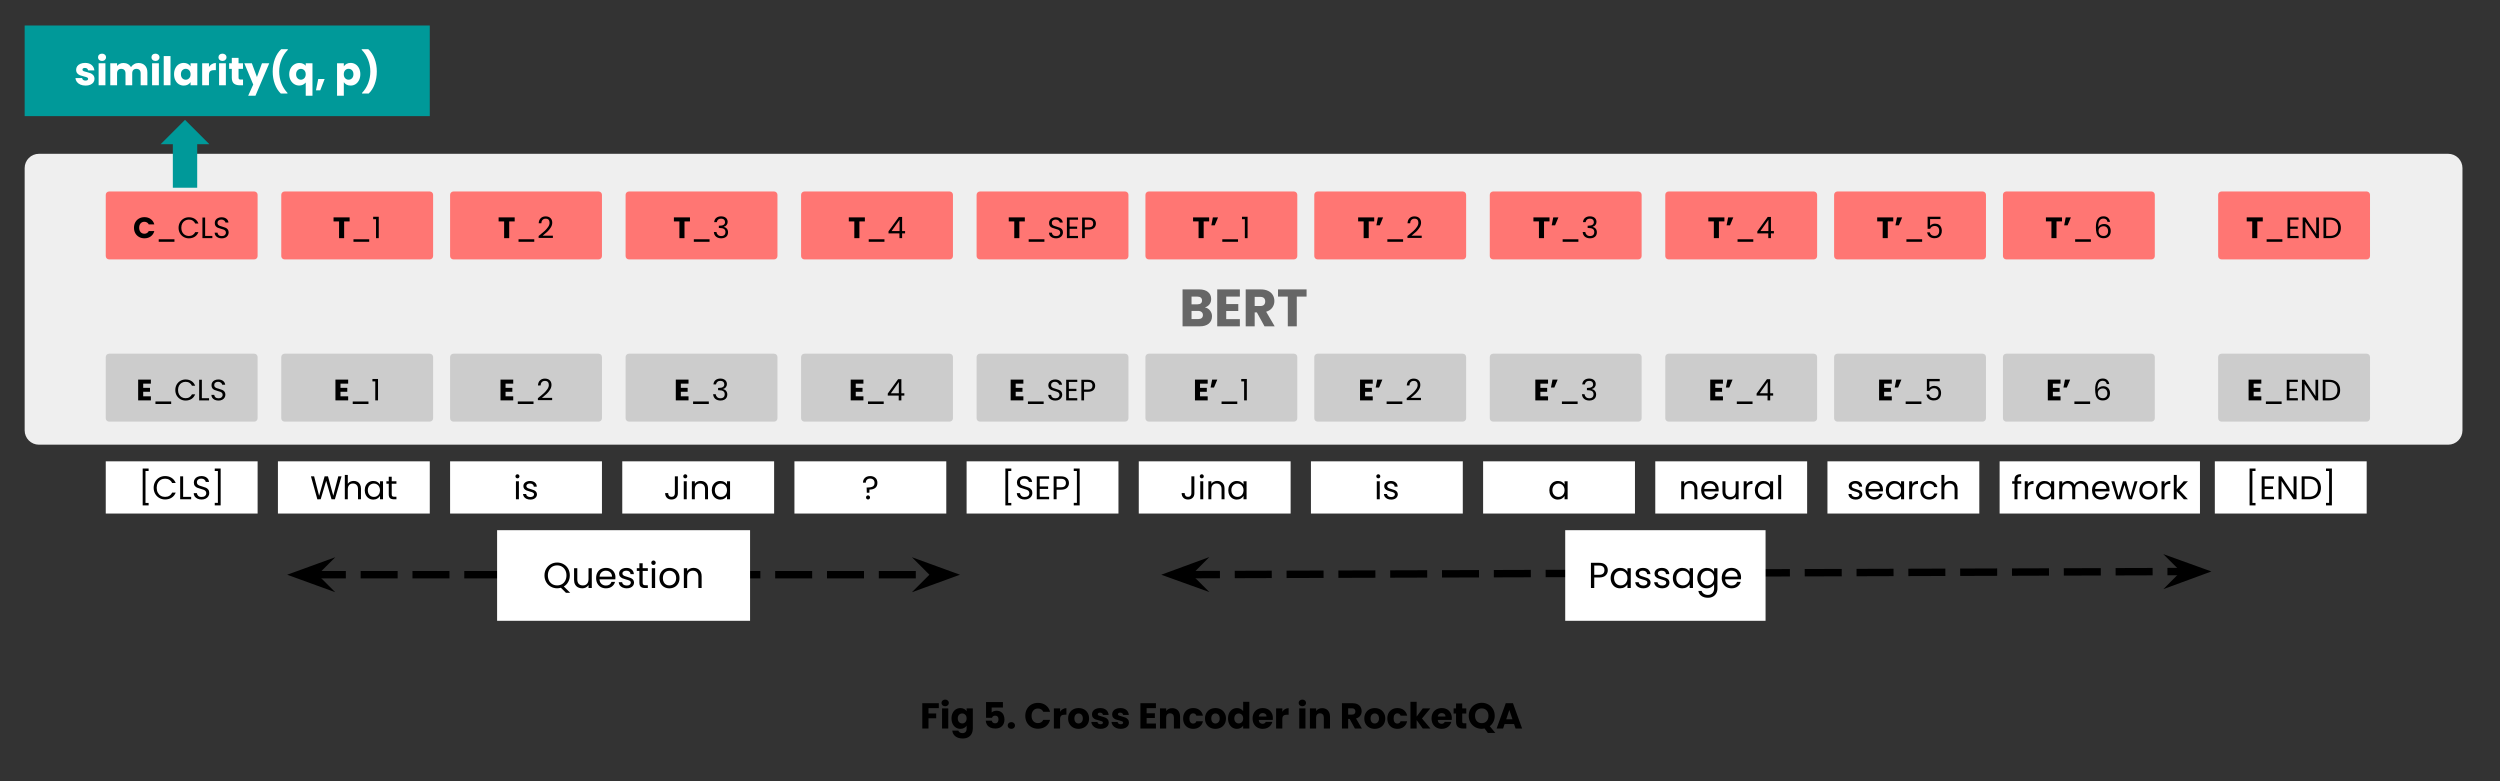 <svg version="1.1" viewBox="0.0 0.0 1013.207 316.664" fill="none" stroke="none" stroke-linecap="square" stroke-miterlimit="10" xmlns:xlink="http://www.w3.org/1999/xlink" xmlns="http://www.w3.org/2000/svg"><rect x="0.0" y="0.0" width="1013.207" height="316.664" fill="#333333" stroke="none"/><clipPath id="p.0"><path d="m0 0l1013.207 0l0 316.664l-1013.207 0l0 -316.664z" clip-rule="nonzero"/></clipPath><g clip-path="url(#p.0)"><path fill="#000000" fill-opacity="0.0" d="m0 0l1013.207 0l0 316.664l-1013.207 0z" fill-rule="evenodd"/><path fill="#efefef" d="m9.992 68.116l0 0c0 -3.194 2.589 -5.782 5.782 -5.782l976.435 0c1.534 0 3.004 0.609 4.089 1.694c1.084 1.084 1.694 2.555 1.694 4.089l0 106.325c0 3.194 -2.589 5.783 -5.782 5.783l-976.435 0c-3.194 0 -5.782 -2.589 -5.782 -5.783z" fill-rule="evenodd"/><path fill="#666666" d="m488.33 124.586q1.297 0.266 2.078 1.281q0.797 1.016 0.797 2.312q0 1.875 -1.312 2.984q-1.312 1.094 -3.656 1.094l-6.969 0l0 -14.969l6.734 0q2.281 0 3.562 1.047q1.297 1.047 1.297 2.828q0 1.328 -0.703 2.203q-0.688 0.875 -1.828 1.219zm-5.422 -1.25l2.391 0q0.891 0 1.375 -0.391q0.484 -0.391 0.484 -1.156q0 -0.766 -0.484 -1.172q-0.484 -0.406 -1.375 -0.406l-2.391 0l0 3.125zm2.688 5.984q0.922 0 1.422 -0.422q0.5 -0.422 0.5 -1.203q0 -0.797 -0.531 -1.234q-0.516 -0.453 -1.438 -0.453l-2.641 0l0 3.312l2.688 0zm11.368 -9.109l0 3.031l4.891 0l0 2.812l-4.891 0l0 3.281l5.531 0l0 2.922l-9.172 0l0 -14.969l9.172 0l0 2.922l-5.531 0zm15.523 12.047l-3.109 -5.656l-0.875 0l0 5.656l-3.641 0l0 -14.969l6.109 0q1.781 0 3.016 0.625q1.25 0.609 1.875 1.688q0.625 1.078 0.625 2.391q0 1.5 -0.844 2.672q-0.844 1.172 -2.484 1.672l3.453 5.922l-4.125 0zm-3.984 -8.234l2.266 0q1.0 0 1.5 -0.484q0.5 -0.5 0.5 -1.391q0 -0.859 -0.5 -1.344q-0.5 -0.484 -1.5 -0.484l-2.266 0l0 3.703zm21.031 -6.734l0 2.922l-3.969 0l0 12.047l-3.641 0l0 -12.047l-3.969 0l0 -2.922l11.578 0z" fill-rule="nonzero"/><path fill="#ffffff" d="m42.862 186.966l61.543 0l0 21.165l-61.543 0z" fill-rule="evenodd"/><path fill="#000000" d="m60.232 189.895l0 1.0l-1.266 0l0 12.922l1.266 0l0 1.016l-2.406 0l0 -14.938l2.406 0zm2.044 7.797q0 -1.359 0.609 -2.438q0.609 -1.094 1.672 -1.703q1.062 -0.609 2.359 -0.609q1.516 0 2.641 0.734q1.141 0.734 1.656 2.078l-1.453 0q-0.391 -0.844 -1.125 -1.297q-0.719 -0.453 -1.719 -0.453q-0.984 0 -1.766 0.453q-0.766 0.453 -1.203 1.297q-0.438 0.828 -0.438 1.938q0 1.109 0.438 1.953q0.438 0.828 1.203 1.281q0.781 0.453 1.766 0.453q1.0 0 1.719 -0.438q0.734 -0.453 1.125 -1.297l1.453 0q-0.516 1.328 -1.656 2.062q-1.125 0.719 -2.641 0.719q-1.297 0 -2.359 -0.609q-1.063 -0.609 -1.672 -1.688q-0.609 -1.078 -0.609 -2.438zm11.946 3.672l3.25 0l0 0.984l-4.453 0l0 -9.297l1.203 0l0 8.312zm7.492 1.078q-0.922 0 -1.656 -0.328q-0.719 -0.328 -1.141 -0.906q-0.406 -0.578 -0.406 -1.344l1.281 0q0.078 0.656 0.547 1.109q0.469 0.438 1.375 0.438q0.875 0 1.375 -0.422q0.5 -0.438 0.5 -1.125q0 -0.531 -0.297 -0.859q-0.297 -0.328 -0.734 -0.5q-0.438 -0.188 -1.188 -0.375q-0.922 -0.25 -1.484 -0.484q-0.547 -0.234 -0.938 -0.75q-0.391 -0.516 -0.391 -1.391q0 -0.75 0.391 -1.328q0.391 -0.594 1.078 -0.906q0.703 -0.328 1.609 -0.328q1.312 0 2.141 0.656q0.828 0.641 0.938 1.719l-1.328 0q-0.062 -0.531 -0.562 -0.938q-0.5 -0.406 -1.312 -0.406q-0.75 0 -1.234 0.406q-0.484 0.391 -0.484 1.094q0 0.5 0.281 0.828q0.297 0.312 0.719 0.484q0.422 0.172 1.172 0.375q0.922 0.25 1.484 0.5q0.562 0.25 0.953 0.766q0.406 0.516 0.406 1.391q0 0.672 -0.359 1.281q-0.359 0.594 -1.062 0.969q-0.703 0.375 -1.672 0.375zm7.714 2.391l-2.391 0l0 -1.016l1.266 0l0 -12.922l-1.266 0l0 -1.0l2.391 0l0 14.938z" fill-rule="nonzero"/><path fill="#ffffff" d="m112.639 186.966l61.543 0l0 21.165l-61.543 0z" fill-rule="evenodd"/><path fill="#000000" d="m138.414 193.052l-2.688 9.297l-1.359 0l-2.172 -7.484l-2.234 7.484l-1.344 0.016l-2.594 -9.312l1.281 0l2.031 7.891l2.234 -7.891l1.359 0l2.141 7.859l2.031 -7.859l1.312 0zm4.961 1.859q0.828 0 1.484 0.359q0.672 0.344 1.047 1.062q0.391 0.703 0.391 1.703l0 4.312l-1.203 0l0 -4.125q0 -1.094 -0.547 -1.672q-0.547 -0.594 -1.5 -0.594q-0.953 0 -1.531 0.609q-0.562 0.594 -0.562 1.75l0 4.031l-1.203 0l0 -9.859l1.203 0l0 3.594q0.359 -0.562 0.984 -0.859q0.641 -0.312 1.438 -0.312zm4.452 3.766q0 -1.125 0.453 -1.969q0.453 -0.844 1.234 -1.312q0.797 -0.469 1.766 -0.469q0.969 0 1.672 0.422q0.703 0.406 1.047 1.031l0 -1.328l1.234 0l0 7.297l-1.234 0l0 -1.359q-0.359 0.641 -1.078 1.062q-0.703 0.422 -1.641 0.422q-0.984 0 -1.766 -0.484q-0.781 -0.484 -1.234 -1.344q-0.453 -0.875 -0.453 -1.969zm6.172 0q0 -0.812 -0.328 -1.422q-0.328 -0.625 -0.906 -0.953q-0.562 -0.328 -1.234 -0.328q-0.688 0 -1.25 0.328q-0.547 0.312 -0.891 0.938q-0.328 0.609 -0.328 1.438q0 0.828 0.328 1.453q0.344 0.625 0.891 0.953q0.562 0.312 1.25 0.312q0.672 0 1.234 -0.312q0.578 -0.328 0.906 -0.953q0.328 -0.625 0.328 -1.453zm4.76 -2.625l0 4.297q0 0.531 0.219 0.75q0.234 0.219 0.797 0.219l0.891 0l0 1.031l-1.094 0q-1.0 0 -1.516 -0.469q-0.5 -0.469 -0.5 -1.531l0 -4.297l-0.953 0l0 -1.0l0.953 0l0 -1.844l1.203 0l0 1.844l1.906 0l0 1.0l-1.906 0z" fill-rule="nonzero"/><path fill="#ffffff" d="m182.416 186.966l61.543 0l0 21.165l-61.543 0z" fill-rule="evenodd"/><path fill="#000000" d="m209.726 193.864q-0.344 0 -0.594 -0.234q-0.234 -0.25 -0.234 -0.594q0 -0.344 0.234 -0.578q0.25 -0.25 0.594 -0.25q0.328 0 0.562 0.25q0.234 0.234 0.234 0.578q0 0.344 -0.234 0.594q-0.234 0.234 -0.562 0.234zm0.578 1.188l0 7.297l-1.203 0l0 -7.297l1.203 0zm4.654 7.422q-0.844 0 -1.516 -0.281q-0.656 -0.297 -1.047 -0.812q-0.375 -0.516 -0.422 -1.172l1.25 0q0.062 0.547 0.516 0.891q0.469 0.344 1.203 0.344q0.703 0 1.094 -0.297q0.406 -0.312 0.406 -0.781q0 -0.484 -0.438 -0.719q-0.422 -0.234 -1.312 -0.453q-0.812 -0.219 -1.328 -0.438q-0.516 -0.219 -0.891 -0.641q-0.359 -0.438 -0.359 -1.156q0 -0.547 0.328 -1.016q0.344 -0.469 0.953 -0.734q0.625 -0.281 1.406 -0.281q1.219 0 1.953 0.609q0.75 0.609 0.797 1.688l-1.203 0q-0.047 -0.578 -0.469 -0.922q-0.406 -0.344 -1.125 -0.344q-0.641 0 -1.031 0.281q-0.391 0.266 -0.391 0.719q0 0.359 0.234 0.594q0.234 0.234 0.578 0.375q0.359 0.141 0.984 0.312q0.797 0.219 1.281 0.422q0.5 0.203 0.844 0.625q0.359 0.406 0.375 1.078q0 0.594 -0.344 1.078q-0.328 0.484 -0.938 0.766q-0.609 0.266 -1.391 0.266z" fill-rule="nonzero"/><path fill="#ffffff" d="m252.193 186.966l61.543 0l0 21.165l-61.543 0z" fill-rule="evenodd"/><path fill="#000000" d="m274.727 193.052l0 6.875q0 1.141 -0.703 1.828q-0.703 0.688 -1.875 0.688q-1.172 0 -1.875 -0.703q-0.703 -0.703 -0.703 -1.906l1.219 0q0 0.672 0.344 1.109q0.344 0.422 1.016 0.422q0.688 0 1.016 -0.406q0.344 -0.406 0.344 -1.031l0 -6.875l1.219 0zm3.017 0.812q-0.344 0 -0.594 -0.234q-0.234 -0.25 -0.234 -0.594q0 -0.344 0.234 -0.578q0.25 -0.25 0.594 -0.25q0.328 0 0.562 0.25q0.234 0.234 0.234 0.578q0 0.344 -0.234 0.594q-0.234 0.234 -0.562 0.234zm0.578 1.188l0 7.297l-1.203 0l0 -7.297l1.203 0zm5.622 -0.141q1.344 0 2.172 0.812q0.828 0.797 0.828 2.312l0 4.312l-1.203 0l0 -4.125q0 -1.094 -0.547 -1.672q-0.547 -0.594 -1.5 -0.594q-0.953 0 -1.531 0.609q-0.562 0.594 -0.562 1.75l0 4.031l-1.203 0l0 -7.297l1.203 0l0 1.031q0.359 -0.562 0.984 -0.859q0.625 -0.312 1.359 -0.312zm4.53 3.766q0 -1.125 0.453 -1.969q0.453 -0.844 1.234 -1.312q0.797 -0.469 1.766 -0.469q0.969 0 1.672 0.422q0.703 0.406 1.047 1.031l0 -1.328l1.234 0l0 7.297l-1.234 0l0 -1.359q-0.359 0.641 -1.078 1.062q-0.703 0.422 -1.641 0.422q-0.984 0 -1.766 -0.484q-0.781 -0.484 -1.234 -1.344q-0.453 -0.875 -0.453 -1.969zm6.172 0q0 -0.812 -0.328 -1.422q-0.328 -0.625 -0.906 -0.953q-0.562 -0.328 -1.234 -0.328q-0.688 0 -1.25 0.328q-0.547 0.312 -0.891 0.938q-0.328 0.609 -0.328 1.438q0 0.828 0.328 1.453q0.344 0.625 0.891 0.953q0.562 0.312 1.25 0.312q0.672 0 1.234 -0.312q0.578 -0.328 0.906 -0.953q0.328 -0.625 0.328 -1.453z" fill-rule="nonzero"/><path fill="#ffffff" d="m321.971 186.966l61.543 0l0 21.165l-61.543 0z" fill-rule="evenodd"/><path fill="#000000" d="m352.657 192.942q1.312 0 2.125 0.75q0.812 0.734 0.812 2.0q0 1.391 -0.875 2.062q-0.859 0.672 -2.344 0.672l-0.031 1.266l-1.047 0l-0.062 -2.109l0.391 0q1.312 0 2.062 -0.391q0.75 -0.406 0.75 -1.5q0 -0.812 -0.484 -1.266q-0.484 -0.469 -1.297 -0.469q-0.828 0 -1.297 0.453q-0.469 0.438 -0.469 1.203l-1.141 0q0 -0.797 0.359 -1.406q0.359 -0.609 1.016 -0.938q0.656 -0.328 1.531 -0.328zm-0.844 9.484q-0.344 0 -0.594 -0.234q-0.234 -0.25 -0.234 -0.594q0 -0.344 0.234 -0.578q0.25 -0.25 0.594 -0.25q0.328 0 0.562 0.25q0.234 0.234 0.234 0.578q0 0.344 -0.234 0.594q-0.234 0.234 -0.562 0.234z" fill-rule="nonzero"/><path fill="#ffffff" d="m391.748 186.966l61.543 0l0 21.165l-61.543 0z" fill-rule="evenodd"/><path fill="#000000" d="m409.865 189.895l0 1.0l-1.266 0l0 12.922l1.266 0l0 1.016l-2.406 0l0 -14.938l2.406 0zm5.435 12.547q-0.922 0 -1.656 -0.328q-0.719 -0.328 -1.141 -0.906q-0.406 -0.578 -0.406 -1.344l1.281 0q0.078 0.656 0.547 1.109q0.469 0.438 1.375 0.438q0.875 0 1.375 -0.422q0.5 -0.438 0.5 -1.125q0 -0.531 -0.297 -0.859q-0.297 -0.328 -0.734 -0.5q-0.438 -0.188 -1.188 -0.375q-0.922 -0.25 -1.484 -0.484q-0.547 -0.234 -0.938 -0.75q-0.391 -0.516 -0.391 -1.391q0 -0.75 0.391 -1.328q0.391 -0.594 1.078 -0.906q0.703 -0.328 1.609 -0.328q1.312 0 2.141 0.656q0.828 0.641 0.938 1.719l-1.328 0q-0.062 -0.531 -0.562 -0.938q-0.5 -0.406 -1.312 -0.406q-0.75 0 -1.234 0.406q-0.484 0.391 -0.484 1.094q0 0.5 0.281 0.828q0.297 0.312 0.719 0.484q0.422 0.172 1.172 0.375q0.922 0.25 1.484 0.5q0.562 0.25 0.953 0.766q0.406 0.516 0.406 1.391q0 0.672 -0.359 1.281q-0.359 0.594 -1.062 0.969q-0.703 0.375 -1.672 0.375zm6.089 -8.391l0 3.094l3.391 0l0 1.0l-3.391 0l0 3.203l3.797 0l0 1.0l-5.0 0l0 -9.297l5.0 0l0 1.0l-3.797 0zm11.837 1.719q0 1.172 -0.797 1.938q-0.781 0.766 -2.406 0.766l-1.797 0l0 3.875l-1.203 0l0 -9.297l3.0 0q1.562 0 2.375 0.766q0.828 0.766 0.828 1.953zm-3.203 1.703q1.0 0 1.484 -0.438q0.484 -0.438 0.484 -1.266q0 -1.719 -1.969 -1.719l-1.797 0l0 3.422l1.797 0zm7.545 7.359l-2.391 0l0 -1.016l1.266 0l0 -12.922l-1.266 0l0 -1.0l2.391 0l0 14.938z" fill-rule="nonzero"/><path fill="#ffffff" d="m461.525 186.966l61.543 0l0 21.165l-61.543 0z" fill-rule="evenodd"/><path fill="#000000" d="m484.059 193.052l0 6.875q0 1.141 -0.703 1.828q-0.703 0.688 -1.875 0.688q-1.172 0 -1.875 -0.703q-0.703 -0.703 -0.703 -1.906l1.219 0q0 0.672 0.344 1.109q0.344 0.422 1.016 0.422q0.688 0 1.016 -0.406q0.344 -0.406 0.344 -1.031l0 -6.875l1.219 0zm3.017 0.812q-0.344 0 -0.594 -0.234q-0.234 -0.25 -0.234 -0.594q0 -0.344 0.234 -0.578q0.25 -0.25 0.594 -0.25q0.328 0 0.562 0.25q0.234 0.234 0.234 0.578q0 0.344 -0.234 0.594q-0.234 0.234 -0.562 0.234zm0.578 1.188l0 7.297l-1.203 0l0 -7.297l1.203 0zm5.622 -0.141q1.344 0 2.172 0.812q0.828 0.797 0.828 2.312l0 4.312l-1.203 0l0 -4.125q0 -1.094 -0.547 -1.672q-0.547 -0.594 -1.5 -0.594q-0.953 0 -1.531 0.609q-0.562 0.594 -0.562 1.75l0 4.031l-1.203 0l0 -7.297l1.203 0l0 1.031q0.359 -0.562 0.984 -0.859q0.625 -0.312 1.359 -0.312zm4.53 3.766q0 -1.125 0.453 -1.969q0.453 -0.844 1.234 -1.312q0.797 -0.469 1.766 -0.469q0.969 0 1.672 0.422q0.703 0.406 1.047 1.031l0 -1.328l1.234 0l0 7.297l-1.234 0l0 -1.359q-0.359 0.641 -1.078 1.062q-0.703 0.422 -1.641 0.422q-0.984 0 -1.766 -0.484q-0.781 -0.484 -1.234 -1.344q-0.453 -0.875 -0.453 -1.969zm6.172 0q0 -0.812 -0.328 -1.422q-0.328 -0.625 -0.906 -0.953q-0.562 -0.328 -1.234 -0.328q-0.688 0 -1.25 0.328q-0.547 0.312 -0.891 0.938q-0.328 0.609 -0.328 1.438q0 0.828 0.328 1.453q0.344 0.625 0.891 0.953q0.562 0.312 1.25 0.312q0.672 0 1.234 -0.312q0.578 -0.328 0.906 -0.953q0.328 -0.625 0.328 -1.453z" fill-rule="nonzero"/><path fill="#ffffff" d="m531.302 186.966l61.543 0l0 21.165l-61.543 0z" fill-rule="evenodd"/><path fill="#000000" d="m558.612 193.864q-0.344 0 -0.594 -0.234q-0.234 -0.25 -0.234 -0.594q0 -0.344 0.234 -0.578q0.25 -0.25 0.594 -0.25q0.328 0 0.562 0.25q0.234 0.234 0.234 0.578q0 0.344 -0.234 0.594q-0.234 0.234 -0.562 0.234zm0.578 1.188l0 7.297l-1.203 0l0 -7.297l1.203 0zm4.654 7.422q-0.844 0 -1.516 -0.281q-0.656 -0.297 -1.047 -0.812q-0.375 -0.516 -0.422 -1.172l1.25 0q0.062 0.547 0.516 0.891q0.469 0.344 1.203 0.344q0.703 0 1.094 -0.297q0.406 -0.312 0.406 -0.781q0 -0.484 -0.438 -0.719q-0.422 -0.234 -1.312 -0.453q-0.812 -0.219 -1.328 -0.438q-0.516 -0.219 -0.891 -0.641q-0.359 -0.438 -0.359 -1.156q0 -0.547 0.328 -1.016q0.344 -0.469 0.953 -0.734q0.625 -0.281 1.406 -0.281q1.219 0 1.953 0.609q0.75 0.609 0.797 1.688l-1.203 0q-0.047 -0.578 -0.469 -0.922q-0.406 -0.344 -1.125 -0.344q-0.641 0 -1.031 0.281q-0.391 0.266 -0.391 0.719q0 0.359 0.234 0.594q0.234 0.234 0.578 0.375q0.359 0.141 0.984 0.312q0.797 0.219 1.281 0.422q0.5 0.203 0.844 0.625q0.359 0.406 0.375 1.078q0 0.594 -0.344 1.078q-0.328 0.484 -0.938 0.766q-0.609 0.266 -1.391 0.266z" fill-rule="nonzero"/><path fill="#ffffff" d="m601.079 186.966l61.543 0l0 21.165l-61.543 0z" fill-rule="evenodd"/><path fill="#000000" d="m627.924 198.677q0 -1.125 0.453 -1.969q0.453 -0.844 1.234 -1.312q0.797 -0.469 1.766 -0.469q0.969 0 1.672 0.422q0.703 0.406 1.047 1.031l0 -1.328l1.234 0l0 7.297l-1.234 0l0 -1.359q-0.359 0.641 -1.078 1.062q-0.703 0.422 -1.641 0.422q-0.984 0 -1.766 -0.484q-0.781 -0.484 -1.234 -1.344q-0.453 -0.875 -0.453 -1.969zm6.172 0q0 -0.812 -0.328 -1.422q-0.328 -0.625 -0.906 -0.953q-0.562 -0.328 -1.234 -0.328q-0.688 0 -1.25 0.328q-0.547 0.312 -0.891 0.938q-0.328 0.609 -0.328 1.438q0 0.828 0.328 1.453q0.344 0.625 0.891 0.953q0.562 0.312 1.25 0.312q0.672 0 1.234 -0.312q0.578 -0.328 0.906 -0.953q0.328 -0.625 0.328 -1.453z" fill-rule="nonzero"/><path fill="#ffffff" d="m670.856 186.966l61.543 0l0 21.165l-61.543 0z" fill-rule="evenodd"/><path fill="#000000" d="m684.915 194.911q1.344 0 2.172 0.812q0.828 0.797 0.828 2.312l0 4.312l-1.203 0l0 -4.125q0 -1.094 -0.547 -1.672q-0.547 -0.594 -1.5 -0.594q-0.953 0 -1.531 0.609q-0.562 0.594 -0.562 1.75l0 4.031l-1.203 0l0 -7.297l1.203 0l0 1.031q0.359 -0.562 0.984 -0.859q0.625 -0.312 1.359 -0.312zm11.639 3.5q0 0.359 -0.031 0.734l-5.844 0q0.062 1.078 0.734 1.688q0.672 0.609 1.641 0.609q0.781 0 1.312 -0.359q0.531 -0.375 0.734 -0.984l1.312 0q-0.297 1.047 -1.188 1.719q-0.875 0.656 -2.172 0.656q-1.047 0 -1.875 -0.469q-0.812 -0.469 -1.281 -1.328q-0.453 -0.859 -0.453 -2.0q0 -1.125 0.453 -1.969q0.453 -0.859 1.266 -1.312q0.828 -0.469 1.891 -0.469q1.031 0 1.828 0.453q0.812 0.453 1.234 1.25q0.438 0.781 0.438 1.781zm-1.25 -0.25q0 -0.688 -0.312 -1.188q-0.297 -0.5 -0.828 -0.75q-0.531 -0.266 -1.172 -0.266q-0.906 0 -1.562 0.594q-0.641 0.578 -0.734 1.609l4.609 0zm9.326 -3.109l0 7.297l-1.203 0l0 -1.078q-0.359 0.562 -0.984 0.875q-0.609 0.312 -1.359 0.312q-0.844 0 -1.531 -0.344q-0.672 -0.359 -1.078 -1.062q-0.391 -0.719 -0.391 -1.734l0 -4.266l1.203 0l0 4.109q0 1.078 0.547 1.656q0.547 0.578 1.5 0.578q0.969 0 1.531 -0.594q0.562 -0.594 0.562 -1.75l0 -4.0l1.203 0zm3.264 1.172q0.328 -0.625 0.922 -0.969q0.594 -0.344 1.438 -0.344l0 1.25l-0.312 0q-2.047 0 -2.047 2.219l0 3.969l-1.203 0l0 -7.297l1.203 0l0 1.172zm3.315 2.453q0 -1.125 0.453 -1.969q0.453 -0.844 1.234 -1.312q0.797 -0.469 1.766 -0.469q0.969 0 1.672 0.422q0.703 0.406 1.047 1.031l0 -1.328l1.234 0l0 7.297l-1.234 0l0 -1.359q-0.359 0.641 -1.078 1.062q-0.703 0.422 -1.641 0.422q-0.984 0 -1.766 -0.484q-0.781 -0.484 -1.234 -1.344q-0.453 -0.875 -0.453 -1.969zm6.172 0q0 -0.812 -0.328 -1.422q-0.328 -0.625 -0.906 -0.953q-0.562 -0.328 -1.234 -0.328q-0.688 0 -1.25 0.328q-0.547 0.312 -0.891 0.938q-0.328 0.609 -0.328 1.438q0 0.828 0.328 1.453q0.344 0.625 0.891 0.953q0.562 0.312 1.25 0.312q0.672 0 1.234 -0.312q0.578 -0.328 0.906 -0.953q0.328 -0.625 0.328 -1.453zm4.494 -6.188l0 9.859l-1.203 0l0 -9.859l1.203 0z" fill-rule="nonzero"/><path fill="#ffffff" d="m740.634 186.966l61.543 0l0 21.165l-61.543 0z" fill-rule="evenodd"/><path fill="#000000" d="m752.104 202.474q-0.844 0 -1.516 -0.281q-0.656 -0.297 -1.047 -0.812q-0.375 -0.516 -0.422 -1.172l1.25 0q0.062 0.547 0.516 0.891q0.469 0.344 1.203 0.344q0.703 0 1.094 -0.297q0.406 -0.312 0.406 -0.781q0 -0.484 -0.438 -0.719q-0.422 -0.234 -1.312 -0.453q-0.812 -0.219 -1.328 -0.438q-0.516 -0.219 -0.891 -0.641q-0.359 -0.438 -0.359 -1.156q0 -0.547 0.328 -1.016q0.344 -0.469 0.953 -0.734q0.625 -0.281 1.406 -0.281q1.219 0 1.953 0.609q0.75 0.609 0.797 1.688l-1.203 0q-0.047 -0.578 -0.469 -0.922q-0.406 -0.344 -1.125 -0.344q-0.641 0 -1.031 0.281q-0.391 0.266 -0.391 0.719q0 0.359 0.234 0.594q0.234 0.234 0.578 0.375q0.359 0.141 0.984 0.312q0.797 0.219 1.281 0.422q0.5 0.203 0.844 0.625q0.359 0.406 0.375 1.078q0 0.594 -0.344 1.078q-0.328 0.484 -0.938 0.766q-0.609 0.266 -1.391 0.266zm11.035 -4.062q0 0.359 -0.031 0.734l-5.844 0q0.062 1.078 0.734 1.688q0.672 0.609 1.641 0.609q0.781 0 1.312 -0.359q0.531 -0.375 0.734 -0.984l1.312 0q-0.297 1.047 -1.188 1.719q-0.875 0.656 -2.172 0.656q-1.047 0 -1.875 -0.469q-0.812 -0.469 -1.281 -1.328q-0.453 -0.859 -0.453 -2.0q0 -1.125 0.453 -1.969q0.453 -0.859 1.266 -1.312q0.828 -0.469 1.891 -0.469q1.031 0 1.828 0.453q0.812 0.453 1.234 1.25q0.438 0.781 0.438 1.781zm-1.25 -0.25q0 -0.688 -0.312 -1.188q-0.297 -0.5 -0.828 -0.75q-0.531 -0.266 -1.172 -0.266q-0.906 0 -1.562 0.594q-0.641 0.578 -0.734 1.609l4.609 0zm2.404 0.516q0 -1.125 0.453 -1.969q0.453 -0.844 1.234 -1.312q0.797 -0.469 1.766 -0.469q0.969 0 1.672 0.422q0.703 0.406 1.047 1.031l0 -1.328l1.234 0l0 7.297l-1.234 0l0 -1.359q-0.359 0.641 -1.078 1.062q-0.703 0.422 -1.641 0.422q-0.984 0 -1.766 -0.484q-0.781 -0.484 -1.234 -1.344q-0.453 -0.875 -0.453 -1.969zm6.172 0q0 -0.812 -0.328 -1.422q-0.328 -0.625 -0.906 -0.953q-0.562 -0.328 -1.234 -0.328q-0.688 0 -1.25 0.328q-0.547 0.312 -0.891 0.938q-0.328 0.609 -0.328 1.438q0 0.828 0.328 1.453q0.344 0.625 0.891 0.953q0.562 0.312 1.25 0.312q0.672 0 1.234 -0.312q0.578 -0.328 0.906 -0.953q0.328 -0.625 0.328 -1.453zm4.494 -2.453q0.328 -0.625 0.922 -0.969q0.594 -0.344 1.438 -0.344l0 1.25l-0.312 0q-2.047 0 -2.047 2.219l0 3.969l-1.203 0l0 -7.297l1.203 0l0 1.172zm3.315 2.453q0 -1.125 0.453 -1.969q0.453 -0.844 1.25 -1.312q0.812 -0.469 1.844 -0.469q1.359 0 2.219 0.656q0.875 0.641 1.156 1.812l-1.297 0q-0.188 -0.672 -0.734 -1.047q-0.531 -0.391 -1.344 -0.391q-1.031 0 -1.672 0.719q-0.641 0.703 -0.641 2.0q0 1.328 0.641 2.047q0.641 0.719 1.672 0.719q0.812 0 1.344 -0.375q0.531 -0.375 0.734 -1.062l1.297 0q-0.297 1.125 -1.172 1.797q-0.875 0.672 -2.203 0.672q-1.031 0 -1.844 -0.469q-0.797 -0.469 -1.25 -1.312q-0.453 -0.859 -0.453 -2.016zm12.168 -3.766q0.828 0 1.484 0.359q0.672 0.344 1.047 1.062q0.391 0.703 0.391 1.703l0 4.312l-1.203 0l0 -4.125q0 -1.094 -0.547 -1.672q-0.547 -0.594 -1.5 -0.594q-0.953 0 -1.531 0.609q-0.562 0.594 -0.562 1.75l0 4.031l-1.203 0l0 -9.859l1.203 0l0 3.594q0.359 -0.562 0.984 -0.859q0.641 -0.312 1.438 -0.312z" fill-rule="nonzero"/><path fill="#ffffff" d="m810.41 186.966l81.197 0l0 21.165l-81.197 0z" fill-rule="evenodd"/><path fill="#000000" d="m819.183 196.052l-1.531 0l0 6.297l-1.219 0l0 -6.297l-0.938 0l0 -1.0l0.938 0l0 -0.531q0 -1.219 0.625 -1.781q0.641 -0.578 2.047 -0.578l0 1.016q-0.797 0 -1.125 0.312q-0.328 0.312 -0.328 1.031l0 0.531l1.531 0l0 1.0zm2.619 0.172q0.328 -0.625 0.922 -0.969q0.594 -0.344 1.438 -0.344l0 1.25l-0.312 0q-2.047 0 -2.047 2.219l0 3.969l-1.203 0l0 -7.297l1.203 0l0 1.172zm3.315 2.453q0 -1.125 0.453 -1.969q0.453 -0.844 1.234 -1.312q0.797 -0.469 1.766 -0.469q0.969 0 1.672 0.422q0.703 0.406 1.047 1.031l0 -1.328l1.234 0l0 7.297l-1.234 0l0 -1.359q-0.359 0.641 -1.078 1.062q-0.703 0.422 -1.641 0.422q-0.984 0 -1.766 -0.484q-0.781 -0.484 -1.234 -1.344q-0.453 -0.875 -0.453 -1.969zm6.172 0q0 -0.812 -0.328 -1.422q-0.328 -0.625 -0.906 -0.953q-0.562 -0.328 -1.234 -0.328q-0.688 0 -1.25 0.328q-0.547 0.312 -0.891 0.938q-0.328 0.609 -0.328 1.438q0 0.828 0.328 1.453q0.344 0.625 0.891 0.953q0.562 0.312 1.25 0.312q0.672 0 1.234 -0.312q0.578 -0.328 0.906 -0.953q0.328 -0.625 0.328 -1.453zm12.072 -3.766q0.844 0 1.516 0.359q0.672 0.344 1.047 1.062q0.391 0.703 0.391 1.703l0 4.312l-1.203 0l0 -4.125q0 -1.094 -0.547 -1.672q-0.531 -0.594 -1.453 -0.594q-0.938 0 -1.5 0.609q-0.562 0.609 -0.562 1.75l0 4.031l-1.203 0l0 -4.125q0 -1.094 -0.547 -1.672q-0.531 -0.594 -1.438 -0.594q-0.953 0 -1.516 0.609q-0.562 0.609 -0.562 1.75l0 4.031l-1.203 0l0 -7.297l1.203 0l0 1.047q0.359 -0.578 0.969 -0.875q0.609 -0.312 1.344 -0.312q0.922 0 1.625 0.422q0.703 0.406 1.047 1.203q0.312 -0.766 1.016 -1.188q0.703 -0.438 1.578 -0.438zm11.603 3.5q0 0.359 -0.031 0.734l-5.844 0q0.062 1.078 0.734 1.688q0.672 0.609 1.641 0.609q0.781 0 1.312 -0.359q0.531 -0.375 0.734 -0.984l1.312 0q-0.297 1.047 -1.188 1.719q-0.875 0.656 -2.172 0.656q-1.047 0 -1.875 -0.469q-0.812 -0.469 -1.281 -1.328q-0.453 -0.859 -0.453 -2.0q0 -1.125 0.453 -1.969q0.453 -0.859 1.266 -1.312q0.828 -0.469 1.891 -0.469q1.031 0 1.828 0.453q0.812 0.453 1.234 1.25q0.438 0.781 0.438 1.781zm-1.25 -0.25q0 -0.688 -0.312 -1.188q-0.297 -0.5 -0.828 -0.75q-0.531 -0.266 -1.172 -0.266q-0.906 0 -1.562 0.594q-0.641 0.578 -0.734 1.609l4.609 0zm12.576 -3.109l-2.266 7.297l-1.266 0l-1.75 -5.797l-1.766 5.797l-1.25 0l-2.297 -7.297l1.25 0l1.672 6.125l1.812 -6.125l1.234 0l1.781 6.141l1.656 -6.141l1.188 0zm4.398 7.422q-1.031 0 -1.875 -0.469q-0.828 -0.469 -1.297 -1.328q-0.469 -0.859 -0.469 -2.0q0 -1.109 0.484 -1.969q0.484 -0.859 1.312 -1.312q0.844 -0.469 1.891 -0.469q1.031 0 1.875 0.469q0.844 0.453 1.328 1.312q0.484 0.844 0.484 1.969q0 1.141 -0.5 2.0q-0.5 0.859 -1.359 1.328q-0.844 0.469 -1.875 0.469zm0 -1.078q0.641 0 1.219 -0.297q0.578 -0.312 0.922 -0.922q0.359 -0.609 0.359 -1.5q0 -0.875 -0.344 -1.484q-0.344 -0.609 -0.906 -0.906q-0.562 -0.312 -1.219 -0.312q-0.672 0 -1.219 0.312q-0.547 0.297 -0.891 0.906q-0.328 0.609 -0.328 1.484q0 0.906 0.328 1.516q0.328 0.609 0.875 0.906q0.547 0.297 1.203 0.297zm6.546 -5.172q0.328 -0.625 0.922 -0.969q0.594 -0.344 1.438 -0.344l0 1.25l-0.312 0q-2.047 0 -2.047 2.219l0 3.969l-1.203 0l0 -7.297l1.203 0l0 1.172zm7.846 6.125l-2.875 -3.219l0 3.219l-1.203 0l0 -9.859l1.203 0l0 5.797l2.812 -3.234l1.703 0l-3.438 3.625l3.438 3.672l-1.641 0z" fill-rule="nonzero"/><path fill="#ffffff" d="m897.632 186.966l61.543 0l0 21.165l-61.543 0z" fill-rule="evenodd"/><path fill="#000000" d="m914.123 189.895l0 1.0l-1.266 0l0 12.922l1.266 0l0 1.016l-2.406 0l0 -14.938l2.406 0zm3.7 4.156l0 3.094l3.391 0l0 1.0l-3.391 0l0 3.203l3.797 0l0 1.0l-5.0 0l0 -9.297l5.0 0l0 1.0l-3.797 0zm12.931 8.297l-1.203 0l-4.891 -7.391l0 7.391l-1.203 0l0 -9.297l1.203 0l4.891 7.375l0 -7.375l1.203 0l0 9.297zm4.963 -9.297q1.516 0 2.625 0.578q1.109 0.562 1.703 1.625q0.594 1.047 0.594 2.469q0 1.422 -0.594 2.469q-0.594 1.047 -1.703 1.609q-1.109 0.547 -2.625 0.547l-2.891 0l0 -9.297l2.891 0zm0 8.297q1.797 0 2.734 -0.953q0.953 -0.953 0.953 -2.672q0 -1.734 -0.953 -2.703q-0.953 -0.969 -2.734 -0.969l-1.688 0l0 7.297l1.688 0zm9.36 3.484l-2.391 0l0 -1.016l1.266 0l0 -12.922l-1.266 0l0 -1.0l2.391 0l0 14.938z" fill-rule="nonzero"/><path fill="#009999" d="m9.992 10.336l164.189 0l0 36.724l-164.189 0z" fill-rule="evenodd"/><path fill="#ffffff" d="m34.687 34.683q-1.172 0 -2.094 -0.391q-0.906 -0.406 -1.438 -1.094q-0.516 -0.703 -0.578 -1.562l2.703 0q0.047 0.453 0.422 0.75q0.391 0.281 0.953 0.281q0.516 0 0.781 -0.188q0.281 -0.203 0.281 -0.531q0 -0.375 -0.406 -0.562q-0.391 -0.188 -1.281 -0.406q-0.953 -0.234 -1.594 -0.469q-0.641 -0.25 -1.109 -0.781q-0.469 -0.547 -0.469 -1.453q0 -0.781 0.422 -1.406q0.422 -0.625 1.25 -1.0q0.828 -0.375 1.969 -0.375q1.672 0 2.641 0.844q0.969 0.828 1.109 2.203l-2.531 0q-0.062 -0.469 -0.406 -0.734q-0.344 -0.281 -0.891 -0.281q-0.484 0 -0.75 0.188q-0.25 0.188 -0.25 0.5q0 0.391 0.406 0.594q0.406 0.188 1.281 0.375q0.984 0.25 1.609 0.5q0.625 0.25 1.094 0.812q0.469 0.547 0.484 1.469q0 0.781 -0.438 1.406q-0.438 0.609 -1.266 0.969q-0.812 0.344 -1.906 0.344zm6.678 -9.984q-0.734 0 -1.188 -0.422q-0.453 -0.422 -0.453 -1.047q0 -0.641 0.453 -1.062q0.453 -0.422 1.188 -0.422q0.703 0 1.156 0.422q0.453 0.422 0.453 1.062q0 0.625 -0.453 1.047q-0.453 0.422 -1.156 0.422zm1.359 0.938l0 8.922l-2.75 0l0 -8.922l2.75 0zm13.376 -0.109q1.656 0 2.641 1.016q0.984 1.0 0.984 2.797l0 5.219l-2.719 0l0 -4.844q0 -0.875 -0.453 -1.344q-0.453 -0.469 -1.266 -0.469q-0.797 0 -1.25 0.469q-0.453 0.469 -0.453 1.344l0 4.844l-2.719 0l0 -4.844q0 -0.875 -0.469 -1.344q-0.453 -0.469 -1.25 -0.469q-0.797 0 -1.25 0.469q-0.453 0.469 -0.453 1.344l0 4.844l-2.75 0l0 -8.922l2.75 0l0 1.109q0.406 -0.562 1.078 -0.891q0.672 -0.328 1.531 -0.328q1.0 0 1.781 0.438q0.797 0.438 1.25 1.234q0.469 -0.734 1.266 -1.203q0.797 -0.469 1.75 -0.469zm6.928 -0.828q-0.734 0 -1.188 -0.422q-0.453 -0.422 -0.453 -1.047q0 -0.641 0.453 -1.062q0.453 -0.422 1.188 -0.422q0.703 0 1.156 0.422q0.453 0.422 0.453 1.062q0 0.625 -0.453 1.047q-0.453 0.422 -1.156 0.422zm1.359 0.938l0 8.922l-2.75 0l0 -8.922l2.75 0zm4.72 -2.922l0 11.844l-2.75 0l0 -11.844l2.75 0zm1.439 7.359q0 -1.375 0.516 -2.406q0.516 -1.047 1.406 -1.609q0.906 -0.562 2.016 -0.562q0.938 0 1.641 0.391q0.719 0.391 1.109 1.016l0 -1.266l2.734 0l0 8.922l-2.734 0l0 -1.266q-0.406 0.625 -1.125 1.016q-0.703 0.375 -1.641 0.375q-1.094 0 -2.0 -0.562q-0.891 -0.578 -1.406 -1.625q-0.516 -1.047 -0.516 -2.422zm6.688 0.016q0 -1.016 -0.578 -1.609q-0.562 -0.594 -1.375 -0.594q-0.812 0 -1.391 0.594q-0.562 0.578 -0.562 1.594q0 1.031 0.562 1.641q0.578 0.594 1.391 0.594q0.812 0 1.375 -0.594q0.578 -0.594 0.578 -1.625zm7.458 -2.969q0.469 -0.734 1.188 -1.156q0.719 -0.438 1.609 -0.438l0 2.906l-0.75 0q-1.031 0 -1.547 0.438q-0.5 0.438 -0.5 1.547l0 4.141l-2.75 0l0 -8.922l2.75 0l0 1.484zm5.489 -2.422q-0.734 0 -1.188 -0.422q-0.453 -0.422 -0.453 -1.047q0 -0.641 0.453 -1.062q0.453 -0.422 1.188 -0.422q0.703 0 1.156 0.422q0.453 0.422 0.453 1.062q0 0.625 -0.453 1.047q-0.453 0.422 -1.156 0.422zm1.359 0.938l0 8.922l-2.75 0l0 -8.922l2.75 0zm6.954 6.609l0 2.312l-1.391 0q-1.484 0 -2.328 -0.719q-0.828 -0.734 -0.828 -2.391l0 -3.547l-1.078 0l0 -2.266l1.078 0l0 -2.188l2.734 0l0 2.188l1.797 0l0 2.266l-1.797 0l0 3.578q0 0.406 0.188 0.594q0.203 0.172 0.641 0.172l0.984 0zm10.637 -6.609l-5.594 13.156l-2.953 0l2.047 -4.531l-3.625 -8.625l3.062 0l2.062 5.578l2.047 -5.578l2.953 0zm4.675 12.266q-1.547 -1.484 -2.422 -3.828q-0.859 -2.359 -0.859 -5.078q0 -2.75 0.891 -5.141q0.906 -2.406 2.547 -3.906l2.688 0l0 0.25q-1.672 1.672 -2.594 4.0q-0.906 2.328 -0.906 4.797q0 2.438 0.875 4.719q0.891 2.266 2.484 3.938l0 0.25l-2.703 0zm3.413 -7.797q0 -1.328 0.547 -2.359q0.547 -1.047 1.484 -1.625q0.938 -0.594 2.047 -0.594q0.844 0 1.516 0.297q0.672 0.297 1.094 0.828l0 -1.016l2.734 0l0 13.172l-2.734 0l0 -5.375q-0.469 0.562 -1.141 0.906q-0.656 0.328 -1.5 0.328q-1.094 0 -2.031 -0.578q-0.922 -0.578 -1.469 -1.609q-0.547 -1.047 -0.547 -2.375zm6.688 -0.016q0 -0.719 -0.281 -1.203q-0.281 -0.484 -0.734 -0.734q-0.438 -0.25 -0.938 -0.25q-0.484 0 -0.938 0.25q-0.438 0.25 -0.734 0.75q-0.281 0.484 -0.281 1.203q0 0.719 0.281 1.219q0.297 0.484 0.734 0.734q0.453 0.25 0.938 0.25q0.469 0 0.922 -0.25q0.469 -0.25 0.75 -0.75q0.281 -0.5 0.281 -1.219zm7.661 1.938l-1.781 4.594l-1.734 0l0.922 -4.594l2.594 0zm7.781 -5.125q0.391 -0.625 1.094 -1.016q0.703 -0.391 1.656 -0.391q1.094 0 1.984 0.562q0.906 0.562 1.422 1.609q0.531 1.031 0.531 2.406q0 1.375 -0.531 2.422q-0.516 1.047 -1.422 1.625q-0.891 0.562 -1.984 0.562q-0.938 0 -1.656 -0.375q-0.703 -0.391 -1.094 -1.0l0 5.5l-2.75 0l0 -13.172l2.75 0l0 1.266zm3.891 3.172q0 -1.016 -0.562 -1.594q-0.562 -0.594 -1.406 -0.594q-0.812 0 -1.375 0.594q-0.562 0.594 -0.562 1.609q0 1.031 0.562 1.625q0.562 0.594 1.375 0.594q0.828 0 1.391 -0.594q0.578 -0.609 0.578 -1.641zm3.489 7.828l0 -0.25q1.609 -1.672 2.484 -3.938q0.875 -2.281 0.875 -4.719q0 -2.469 -0.906 -4.797q-0.906 -2.328 -2.594 -4.0l0 -0.25l2.688 0q1.656 1.5 2.547 3.906q0.891 2.391 0.891 5.141q0 2.719 -0.859 5.078q-0.859 2.344 -2.422 3.828l-2.703 0z" fill-rule="nonzero"/><path fill="#cccccc" d="m42.861 144.699l0 0c0 -0.746 0.605 -1.35 1.35 -1.35l58.843 0c0.358 0 0.702 0.142 0.955 0.395c0.253 0.253 0.395 0.597 0.395 0.955l0 24.827c0 0.746 -0.605 1.35 -1.35 1.35l-58.843 0c-0.746 0 -1.35 -0.605 -1.35 -1.35z" fill-rule="evenodd"/><path fill="#000000" d="m58.039 155.483l0 1.703l2.75 0l0 1.594l-2.75 0l0 1.844l3.109 0l0 1.641l-5.156 0l0 -8.422l5.156 0l0 1.641l-3.109 0z" fill-rule="nonzero"/><path fill="#000000" d="m69.375 162.718l0 1.016l-6.375 0l0 -1.016l6.375 0zm1.671 -4.641q0 -1.219 0.547 -2.203q0.562 -0.984 1.516 -1.531q0.953 -0.547 2.109 -0.547q1.375 0 2.391 0.656q1.016 0.656 1.484 1.875l-1.297 0q-0.359 -0.766 -1.016 -1.172q-0.641 -0.406 -1.562 -0.406q-0.875 0 -1.578 0.406q-0.688 0.406 -1.094 1.156q-0.391 0.75 -0.391 1.766q0 1.0 0.391 1.75q0.406 0.75 1.094 1.156q0.703 0.406 1.578 0.406q0.922 0 1.562 -0.406q0.656 -0.406 1.016 -1.156l1.297 0q-0.469 1.203 -1.484 1.859q-1.016 0.656 -2.391 0.656q-1.156 0 -2.109 -0.547q-0.953 -0.547 -1.516 -1.516q-0.547 -0.984 -0.547 -2.203zm10.764 3.297l2.922 0l0 0.891l-4.016 0l0 -8.359l1.094 0l0 7.469zm6.747 0.969q-0.828 0 -1.484 -0.281q-0.656 -0.297 -1.031 -0.812q-0.359 -0.531 -0.375 -1.219l1.156 0q0.062 0.594 0.484 1.0q0.438 0.391 1.25 0.391q0.781 0 1.219 -0.391q0.453 -0.391 0.453 -1.0q0 -0.484 -0.266 -0.781q-0.25 -0.297 -0.656 -0.453q-0.391 -0.156 -1.062 -0.328q-0.828 -0.219 -1.328 -0.438q-0.5 -0.219 -0.859 -0.672q-0.344 -0.469 -0.344 -1.25q0 -0.688 0.344 -1.203q0.344 -0.531 0.969 -0.812q0.641 -0.297 1.453 -0.297q1.188 0 1.938 0.594q0.75 0.578 0.844 1.547l-1.203 0q-0.062 -0.469 -0.516 -0.828q-0.438 -0.375 -1.172 -0.375q-0.672 0 -1.109 0.359q-0.438 0.344 -0.438 0.984q0 0.453 0.25 0.75q0.266 0.281 0.641 0.438q0.391 0.141 1.062 0.328q0.828 0.234 1.328 0.453q0.516 0.219 0.875 0.688q0.359 0.453 0.359 1.25q0 0.609 -0.328 1.156q-0.312 0.531 -0.953 0.875q-0.641 0.328 -1.5 0.328z" fill-rule="nonzero"/><path fill="#cccccc" d="m113.99 144.699l0 0c0 -0.746 0.605 -1.35 1.35 -1.35l58.843 0c0.358 0 0.702 0.142 0.955 0.395c0.253 0.253 0.395 0.597 0.395 0.955l0 24.827c0 0.746 -0.605 1.35 -1.35 1.35l-58.843 0c-0.746 0 -1.35 -0.605 -1.35 -1.35z" fill-rule="evenodd"/><path fill="#000000" d="m137.994 155.483l0 1.703l2.75 0l0 1.594l-2.75 0l0 1.844l3.109 0l0 1.641l-5.156 0l0 -8.422l5.156 0l0 1.641l-3.109 0z" fill-rule="nonzero"/><path fill="#000000" d="m149.33 162.718l0 1.016l-6.375 0l0 -1.016l6.375 0zm1.609 -8.141l0 -0.984l2.266 0l0 8.672l-1.109 0l0 -7.688l-1.156 0z" fill-rule="nonzero"/><path fill="#cccccc" d="m182.417 144.699l0 0c0 -0.746 0.605 -1.35 1.35 -1.35l58.843 0c0.358 0 0.702 0.142 0.955 0.395c0.253 0.253 0.395 0.597 0.395 0.955l0 24.827c0 0.746 -0.605 1.35 -1.35 1.35l-58.843 0c-0.746 0 -1.35 -0.605 -1.35 -1.35z" fill-rule="evenodd"/><path fill="#000000" d="m204.892 155.483l0 1.703l2.75 0l0 1.594l-2.75 0l0 1.844l3.109 0l0 1.641l-5.156 0l0 -8.422l5.156 0l0 1.641l-3.109 0z" fill-rule="nonzero"/><path fill="#000000" d="m216.228 162.718l0 1.016l-6.375 0l0 -1.016l6.375 0zm1.765 -1.328q1.531 -1.219 2.391 -2.0q0.859 -0.797 1.453 -1.656q0.594 -0.859 0.594 -1.688q0 -0.781 -0.375 -1.219q-0.375 -0.453 -1.219 -0.453q-0.812 0 -1.266 0.516q-0.453 0.5 -0.484 1.344l-1.062 0q0.062 -1.344 0.828 -2.062q0.766 -0.734 1.969 -0.734q1.25 0 1.969 0.688q0.719 0.672 0.719 1.875q0 1.0 -0.594 1.938q-0.594 0.938 -1.344 1.656q-0.75 0.719 -1.938 1.656l4.141 0l0 0.922l-5.781 0l0 -0.781z" fill-rule="nonzero"/><path fill="#cccccc" d="m253.543 144.699l0 0c0 -0.746 0.605 -1.35 1.35 -1.35l58.843 0c0.358 0 0.702 0.142 0.955 0.395c0.253 0.253 0.395 0.597 0.395 0.955l0 24.827c0 0.746 -0.604 1.35 -1.35 1.35l-58.843 0c-0.746 0 -1.35 -0.605 -1.35 -1.35z" fill-rule="evenodd"/><path fill="#000000" d="m275.934 155.483l0 1.703l2.75 0l0 1.594l-2.75 0l0 1.844l3.109 0l0 1.641l-5.156 0l0 -8.422l5.156 0l0 1.641l-3.109 0z" fill-rule="nonzero"/><path fill="#000000" d="m287.27 162.718l0 1.016l-6.375 0l0 -1.016l6.375 0zm1.874 -6.938q0.078 -1.109 0.844 -1.734q0.781 -0.625 2.0 -0.625q0.812 0 1.406 0.297q0.594 0.297 0.906 0.797q0.312 0.5 0.312 1.141q0 0.734 -0.438 1.281q-0.422 0.547 -1.109 0.703l0 0.047q0.781 0.203 1.234 0.766q0.469 0.562 0.469 1.469q0 0.688 -0.312 1.234q-0.312 0.547 -0.938 0.859q-0.625 0.312 -1.5 0.312q-1.281 0 -2.094 -0.656q-0.812 -0.672 -0.906 -1.906l1.047 0q0.094 0.719 0.594 1.188q0.5 0.453 1.344 0.453q0.844 0 1.281 -0.438q0.438 -0.438 0.438 -1.141q0 -0.906 -0.609 -1.297q-0.594 -0.391 -1.812 -0.391l-0.266 0l0 -0.922l0.281 0q1.109 0 1.672 -0.359q0.562 -0.359 0.562 -1.094q0 -0.641 -0.422 -1.016q-0.406 -0.391 -1.172 -0.391q-0.75 0 -1.203 0.391q-0.453 0.375 -0.547 1.031l-1.062 0z" fill-rule="nonzero"/><path fill="#cccccc" d="m324.669 144.699l0 0c0 -0.746 0.604 -1.35 1.35 -1.35l58.843 0c0.358 0 0.702 0.142 0.955 0.395c0.253 0.253 0.395 0.597 0.395 0.955l0 24.827c0 0.746 -0.605 1.35 -1.35 1.35l-58.843 0c-0.746 0 -1.35 -0.605 -1.35 -1.35z" fill-rule="evenodd"/><path fill="#000000" d="m346.82 155.483l0 1.703l2.75 0l0 1.594l-2.75 0l0 1.844l3.109 0l0 1.641l-5.156 0l0 -8.422l5.156 0l0 1.641l-3.109 0z" fill-rule="nonzero"/><path fill="#000000" d="m358.156 162.718l0 1.016l-6.375 0l0 -1.016l6.375 0zm1.64 -2.391l0 -0.828l4.203 -5.828l1.312 0l0 5.719l1.203 0l0 0.938l-1.203 0l0 1.938l-1.078 0l0 -1.938l-4.438 0zm4.484 -5.516l-3.234 4.578l3.234 0l0 -4.578z" fill-rule="nonzero"/><path fill="#cccccc" d="m395.795 144.699l0 0c0 -0.746 0.605 -1.35 1.35 -1.35l58.843 0c0.358 0 0.702 0.142 0.955 0.395c0.253 0.253 0.395 0.597 0.395 0.955l0 24.827c0 0.746 -0.605 1.35 -1.35 1.35l-58.843 0c-0.746 0 -1.35 -0.605 -1.35 -1.35z" fill-rule="evenodd"/><path fill="#000000" d="m411.646 155.483l0 1.703l2.75 0l0 1.594l-2.75 0l0 1.844l3.109 0l0 1.641l-5.156 0l0 -8.422l5.156 0l0 1.641l-3.109 0z" fill-rule="nonzero"/><path fill="#000000" d="m422.981 162.718l0 1.016l-6.375 0l0 -1.016l6.375 0zm4.734 -0.375q-0.828 0 -1.484 -0.281q-0.656 -0.297 -1.031 -0.812q-0.359 -0.531 -0.375 -1.219l1.156 0q0.062 0.594 0.484 1.0q0.438 0.391 1.25 0.391q0.781 0 1.219 -0.391q0.453 -0.391 0.453 -1.0q0 -0.484 -0.266 -0.781q-0.25 -0.297 -0.656 -0.453q-0.391 -0.156 -1.062 -0.328q-0.828 -0.219 -1.328 -0.438q-0.5 -0.219 -0.859 -0.672q-0.344 -0.469 -0.344 -1.25q0 -0.688 0.344 -1.203q0.344 -0.531 0.969 -0.812q0.641 -0.297 1.453 -0.297q1.188 0 1.938 0.594q0.75 0.578 0.844 1.547l-1.203 0q-0.062 -0.469 -0.516 -0.828q-0.438 -0.375 -1.172 -0.375q-0.672 0 -1.109 0.359q-0.438 0.344 -0.438 0.984q0 0.453 0.25 0.75q0.266 0.281 0.641 0.438q0.391 0.141 1.062 0.328q0.828 0.234 1.328 0.453q0.516 0.219 0.875 0.688q0.359 0.453 0.359 1.25q0 0.609 -0.328 1.156q-0.312 0.531 -0.953 0.875q-0.641 0.328 -1.5 0.328zm5.482 -7.547l0 2.781l3.047 0l0 0.906l-3.047 0l0 2.875l3.406 0l0 0.906l-4.5 0l0 -8.375l4.5 0l0 0.906l-3.406 0zm10.656 1.547q0 1.047 -0.719 1.75q-0.703 0.688 -2.172 0.688l-1.609 0l0 3.484l-1.094 0l0 -8.359l2.703 0q1.422 0 2.156 0.688q0.734 0.672 0.734 1.75zm-2.891 1.531q0.906 0 1.344 -0.391q0.438 -0.406 0.438 -1.141q0 -1.547 -1.781 -1.547l-1.609 0l0 3.078l1.609 0z" fill-rule="nonzero"/><path fill="#cccccc" d="m464.226 144.699l0 0c0 -0.746 0.604 -1.35 1.35 -1.35l58.843 0c0.358 0 0.702 0.142 0.955 0.395c0.253 0.253 0.396 0.597 0.396 0.955l0 24.827c0 0.746 -0.605 1.35 -1.35 1.35l-58.843 0c-0.746 0 -1.35 -0.605 -1.35 -1.35z" fill-rule="evenodd"/><path fill="#000000" d="m486.346 155.483l0 1.703l2.75 0l0 1.594l-2.75 0l0 1.844l3.109 0l0 1.641l-5.156 0l0 -8.422l5.156 0l0 1.641l-3.109 0zm4.914 -1.641l2.094 0l-1.344 3.219l-1.375 0l0.625 -3.219z" fill-rule="nonzero"/><path fill="#000000" d="m501.45 162.718l0 1.016l-6.375 0l0 -1.016l6.375 0zm1.609 -8.141l0 -0.984l2.266 0l0 8.672l-1.109 0l0 -7.688l-1.156 0z" fill-rule="nonzero"/><path fill="#cccccc" d="m532.654 144.699l0 0c0 -0.746 0.604 -1.35 1.35 -1.35l58.843 0c0.358 0 0.702 0.142 0.955 0.395c0.253 0.253 0.395 0.597 0.395 0.955l0 24.827c0 0.746 -0.604 1.35 -1.35 1.35l-58.843 0c-0.746 0 -1.35 -0.605 -1.35 -1.35z" fill-rule="evenodd"/><path fill="#000000" d="m553.244 155.483l0 1.703l2.75 0l0 1.594l-2.75 0l0 1.844l3.109 0l0 1.641l-5.156 0l0 -8.422l5.156 0l0 1.641l-3.109 0zm4.914 -1.641l2.094 0l-1.344 3.219l-1.375 0l0.625 -3.219z" fill-rule="nonzero"/><path fill="#000000" d="m568.348 162.718l0 1.016l-6.375 0l0 -1.016l6.375 0zm1.765 -1.328q1.531 -1.219 2.391 -2.0q0.859 -0.797 1.453 -1.656q0.594 -0.859 0.594 -1.688q0 -0.781 -0.375 -1.219q-0.375 -0.453 -1.219 -0.453q-0.812 0 -1.266 0.516q-0.453 0.5 -0.484 1.344l-1.062 0q0.062 -1.344 0.828 -2.062q0.766 -0.734 1.969 -0.734q1.25 0 1.969 0.688q0.719 0.672 0.719 1.875q0 1.0 -0.594 1.938q-0.594 0.938 -1.344 1.656q-0.75 0.719 -1.938 1.656l4.141 0l0 0.922l-5.781 0l0 -0.781z" fill-rule="nonzero"/><path fill="#cccccc" d="m603.78 144.699l0 0c0 -0.746 0.604 -1.35 1.35 -1.35l58.843 0c0.358 0 0.702 0.142 0.955 0.395c0.253 0.253 0.395 0.597 0.395 0.955l0 24.827c0 0.746 -0.604 1.35 -1.35 1.35l-58.843 0c-0.746 0 -1.35 -0.605 -1.35 -1.35z" fill-rule="evenodd"/><path fill="#000000" d="m624.286 155.483l0 1.703l2.75 0l0 1.594l-2.75 0l0 1.844l3.109 0l0 1.641l-5.156 0l0 -8.422l5.156 0l0 1.641l-3.109 0zm4.914 -1.641l2.094 0l-1.344 3.219l-1.375 0l0.625 -3.219z" fill-rule="nonzero"/><path fill="#000000" d="m639.39 162.718l0 1.016l-6.375 0l0 -1.016l6.375 0zm1.874 -6.938q0.078 -1.109 0.844 -1.734q0.781 -0.625 2.0 -0.625q0.812 0 1.406 0.297q0.594 0.297 0.906 0.797q0.312 0.5 0.312 1.141q0 0.734 -0.438 1.281q-0.422 0.547 -1.109 0.703l0 0.047q0.781 0.203 1.234 0.766q0.469 0.562 0.469 1.469q0 0.688 -0.312 1.234q-0.312 0.547 -0.938 0.859q-0.625 0.312 -1.5 0.312q-1.281 0 -2.094 -0.656q-0.812 -0.672 -0.906 -1.906l1.047 0q0.094 0.719 0.594 1.188q0.5 0.453 1.344 0.453q0.844 0 1.281 -0.438q0.438 -0.438 0.438 -1.141q0 -0.906 -0.609 -1.297q-0.594 -0.391 -1.812 -0.391l-0.266 0l0 -0.922l0.281 0q1.109 0 1.672 -0.359q0.562 -0.359 0.562 -1.094q0 -0.641 -0.422 -1.016q-0.406 -0.391 -1.172 -0.391q-0.75 0 -1.203 0.391q-0.453 0.375 -0.547 1.031l-1.062 0z" fill-rule="nonzero"/><path fill="#cccccc" d="m674.905 144.699l0 0c0 -0.746 0.604 -1.35 1.35 -1.35l58.843 0c0.358 0 0.702 0.142 0.955 0.395c0.253 0.253 0.396 0.597 0.396 0.955l0 24.827c0 0.746 -0.605 1.35 -1.35 1.35l-58.843 0c-0.746 0 -1.35 -0.605 -1.35 -1.35z" fill-rule="evenodd"/><path fill="#000000" d="m695.172 155.483l0 1.703l2.75 0l0 1.594l-2.75 0l0 1.844l3.109 0l0 1.641l-5.156 0l0 -8.422l5.156 0l0 1.641l-3.109 0zm4.914 -1.641l2.094 0l-1.344 3.219l-1.375 0l0.625 -3.219z" fill-rule="nonzero"/><path fill="#000000" d="m710.276 162.718l0 1.016l-6.375 0l0 -1.016l6.375 0zm1.64 -2.391l0 -0.828l4.203 -5.828l1.312 0l0 5.719l1.203 0l0 0.938l-1.203 0l0 1.938l-1.078 0l0 -1.938l-4.438 0zm4.484 -5.516l-3.234 4.578l3.234 0l0 -4.578z" fill-rule="nonzero"/><path fill="#cccccc" d="m743.333 144.699l0 0c0 -0.746 0.605 -1.35 1.35 -1.35l58.843 0c0.358 0 0.702 0.142 0.955 0.395c0.253 0.253 0.395 0.597 0.395 0.955l0 24.827c0 0.746 -0.604 1.35 -1.35 1.35l-58.843 0c-0.746 0 -1.35 -0.605 -1.35 -1.35z" fill-rule="evenodd"/><path fill="#000000" d="m763.606 155.483l0 1.703l2.75 0l0 1.594l-2.75 0l0 1.844l3.109 0l0 1.641l-5.156 0l0 -8.422l5.156 0l0 1.641l-3.109 0zm4.914 -1.641l2.094 0l-1.344 3.219l-1.375 0l0.625 -3.219z" fill-rule="nonzero"/><path fill="#000000" d="m778.71 162.718l0 1.016l-6.375 0l0 -1.016l6.375 0zm7.437 -8.188l-4.219 0l0 2.75q0.281 -0.391 0.812 -0.641q0.547 -0.25 1.172 -0.25q1.0 0 1.609 0.422q0.625 0.406 0.891 1.062q0.281 0.656 0.281 1.391q0 0.859 -0.328 1.547q-0.312 0.688 -0.984 1.094q-0.672 0.391 -1.656 0.391q-1.25 0 -2.031 -0.641q-0.781 -0.656 -0.953 -1.75l1.062 0q0.156 0.688 0.656 1.078q0.516 0.375 1.281 0.375q0.953 0 1.422 -0.562q0.484 -0.578 0.484 -1.5q0 -0.938 -0.484 -1.453q-0.469 -0.516 -1.406 -0.516q-0.641 0 -1.125 0.312q-0.469 0.312 -0.672 0.828l-1.031 0l0 -4.891l5.219 0l0 0.953z" fill-rule="nonzero"/><path fill="#cccccc" d="m811.761 144.699l0 0c0 -0.746 0.604 -1.35 1.35 -1.35l58.843 0c0.358 0 0.702 0.142 0.955 0.395c0.253 0.253 0.395 0.597 0.395 0.955l0 24.827c0 0.746 -0.604 1.35 -1.35 1.35l-58.843 0c-0.746 0 -1.35 -0.605 -1.35 -1.35z" fill-rule="evenodd"/><path fill="#000000" d="m831.992 155.483l0 1.703l2.75 0l0 1.594l-2.75 0l0 1.844l3.109 0l0 1.641l-5.156 0l0 -8.422l5.156 0l0 1.641l-3.109 0zm4.914 -1.641l2.094 0l-1.344 3.219l-1.375 0l0.625 -3.219z" fill-rule="nonzero"/><path fill="#000000" d="m847.095 162.718l0 1.016l-6.375 0l0 -1.016l6.375 0zm6.734 -7.062q-0.266 -1.328 -1.641 -1.328q-1.062 0 -1.594 0.828q-0.531 0.812 -0.516 2.688q0.266 -0.625 0.906 -0.969q0.656 -0.359 1.438 -0.359q1.234 0 1.969 0.766q0.75 0.766 0.75 2.125q0 0.812 -0.328 1.469q-0.312 0.641 -0.953 1.031q-0.641 0.391 -1.547 0.391q-1.25 0 -1.953 -0.547q-0.688 -0.562 -0.969 -1.531q-0.266 -0.984 -0.266 -2.406q0 -4.406 3.078 -4.406q1.172 0 1.844 0.641q0.672 0.641 0.797 1.609l-1.016 0zm-1.625 1.781q-0.516 0 -0.984 0.219q-0.453 0.203 -0.734 0.641q-0.281 0.422 -0.281 1.031q0 0.906 0.531 1.484q0.531 0.562 1.516 0.562q0.844 0 1.328 -0.516q0.5 -0.531 0.5 -1.406q0 -0.938 -0.484 -1.469q-0.469 -0.547 -1.391 -0.547z" fill-rule="nonzero"/><path fill="#cccccc" d="m898.982 144.699l0 0c0 -0.746 0.604 -1.35 1.35 -1.35l58.843 0c0.358 0 0.702 0.142 0.955 0.395c0.253 0.253 0.396 0.597 0.396 0.955l0 24.827c0 0.746 -0.605 1.35 -1.35 1.35l-58.843 0c-0.746 0 -1.35 -0.605 -1.35 -1.35z" fill-rule="evenodd"/><path fill="#000000" d="m913.368 155.483l0 1.703l2.75 0l0 1.594l-2.75 0l0 1.844l3.109 0l0 1.641l-5.156 0l0 -8.422l5.156 0l0 1.641l-3.109 0z" fill-rule="nonzero"/><path fill="#000000" d="m924.704 162.718l0 1.016l-6.375 0l0 -1.016l6.375 0zm3.171 -7.922l0 2.781l3.047 0l0 0.906l-3.047 0l0 2.875l3.406 0l0 0.906l-4.5 0l0 -8.375l4.5 0l0 0.906l-3.406 0zm11.64 7.469l-1.094 0l-4.391 -6.656l0 6.656l-1.094 0l0 -8.375l1.094 0l4.391 6.641l0 -6.641l1.094 0l0 8.375zm4.467 -8.359q1.359 0 2.359 0.516q1.016 0.5 1.547 1.453q0.531 0.938 0.531 2.234q0 1.281 -0.531 2.219q-0.531 0.938 -1.547 1.438q-1.0 0.5 -2.359 0.5l-2.609 0l0 -8.359l2.609 0zm0 7.453q1.609 0 2.469 -0.844q0.859 -0.859 0.859 -2.406q0 -1.562 -0.859 -2.438q-0.859 -0.875 -2.469 -0.875l-1.516 0l0 6.562l1.516 0z" fill-rule="nonzero"/><path fill="#ff7673" d="m42.861 78.957l0 0c0 -0.746 0.605 -1.35 1.35 -1.35l58.843 0c0.358 0 0.702 0.142 0.955 0.395c0.253 0.253 0.395 0.597 0.395 0.955l0 24.827c0 0.746 -0.605 1.35 -1.35 1.35l-58.843 0c-0.746 0 -1.35 -0.605 -1.35 -1.35z" fill-rule="evenodd"/><path fill="#000000" d="m54.307 92.303q0 -1.25 0.531 -2.219q0.547 -0.984 1.516 -1.531q0.969 -0.547 2.188 -0.547q1.5 0 2.562 0.797q1.078 0.781 1.438 2.156l-2.25 0q-0.25 -0.531 -0.719 -0.797q-0.453 -0.281 -1.047 -0.281q-0.953 0 -1.547 0.656q-0.578 0.656 -0.578 1.766q0 1.094 0.578 1.766q0.594 0.656 1.547 0.656q0.594 0 1.047 -0.281q0.469 -0.281 0.719 -0.797l2.25 0q-0.359 1.359 -1.438 2.156q-1.062 0.781 -2.562 0.781q-1.219 0 -2.188 -0.547q-0.969 -0.547 -1.516 -1.516q-0.531 -0.969 -0.531 -2.219z" fill-rule="nonzero"/><path fill="#000000" d="m70.701 96.975l0 1.016l-6.375 0l0 -1.016l6.375 0zm1.671 -4.641q0 -1.219 0.547 -2.203q0.562 -0.984 1.516 -1.531q0.953 -0.547 2.109 -0.547q1.375 0 2.391 0.656q1.016 0.656 1.484 1.875l-1.297 0q-0.359 -0.766 -1.016 -1.172q-0.641 -0.406 -1.562 -0.406q-0.875 0 -1.578 0.406q-0.688 0.406 -1.094 1.156q-0.391 0.75 -0.391 1.766q0 1.0 0.391 1.75q0.406 0.75 1.094 1.156q0.703 0.406 1.578 0.406q0.922 0 1.562 -0.406q0.656 -0.406 1.016 -1.156l1.297 0q-0.469 1.203 -1.484 1.859q-1.016 0.656 -2.391 0.656q-1.156 0 -2.109 -0.547q-0.953 -0.547 -1.516 -1.516q-0.547 -0.984 -0.547 -2.203zm10.764 3.297l2.922 0l0 0.891l-4.016 0l0 -8.359l1.094 0l0 7.469zm6.747 0.969q-0.828 0 -1.484 -0.281q-0.656 -0.297 -1.031 -0.812q-0.359 -0.531 -0.375 -1.219l1.156 0q0.062 0.594 0.484 1.0q0.438 0.391 1.25 0.391q0.781 0 1.219 -0.391q0.453 -0.391 0.453 -1.0q0 -0.484 -0.266 -0.781q-0.25 -0.297 -0.656 -0.453q-0.391 -0.156 -1.062 -0.328q-0.828 -0.219 -1.328 -0.438q-0.5 -0.219 -0.859 -0.672q-0.344 -0.469 -0.344 -1.25q0 -0.688 0.344 -1.203q0.344 -0.531 0.969 -0.812q0.641 -0.297 1.453 -0.297q1.188 0 1.938 0.594q0.75 0.578 0.844 1.547l-1.203 0q-0.062 -0.469 -0.516 -0.828q-0.438 -0.375 -1.172 -0.375q-0.672 0 -1.109 0.359q-0.438 0.344 -0.438 0.984q0 0.453 0.25 0.75q0.266 0.281 0.641 0.438q0.391 0.141 1.062 0.328q0.828 0.234 1.328 0.453q0.516 0.219 0.875 0.688q0.359 0.453 0.359 1.25q0 0.609 -0.328 1.156q-0.312 0.531 -0.953 0.875q-0.641 0.328 -1.5 0.328z" fill-rule="nonzero"/><path fill="#ff7673" d="m113.99 78.957l0 0c0 -0.746 0.605 -1.35 1.35 -1.35l58.843 0c0.358 0 0.702 0.142 0.955 0.395c0.253 0.253 0.395 0.597 0.395 0.955l0 24.827c0 0.746 -0.605 1.35 -1.35 1.35l-58.843 0c-0.746 0 -1.35 -0.605 -1.35 -1.35z" fill-rule="evenodd"/><path fill="#000000" d="m141.694 88.1l0 1.641l-2.219 0l0 6.781l-2.062 0l0 -6.781l-2.234 0l0 -1.641l6.516 0z" fill-rule="nonzero"/><path fill="#000000" d="m149.63 96.975l0 1.016l-6.375 0l0 -1.016l6.375 0zm1.609 -8.141l0 -0.984l2.266 0l0 8.672l-1.109 0l0 -7.688l-1.156 0z" fill-rule="nonzero"/><path fill="#ff7673" d="m182.417 78.957l0 0c0 -0.746 0.605 -1.35 1.35 -1.35l58.843 0c0.358 0 0.702 0.142 0.955 0.395c0.253 0.253 0.395 0.597 0.395 0.955l0 24.827c0 0.746 -0.605 1.35 -1.35 1.35l-58.843 0c-0.746 0 -1.35 -0.605 -1.35 -1.35z" fill-rule="evenodd"/><path fill="#000000" d="m208.592 88.1l0 1.641l-2.219 0l0 6.781l-2.062 0l0 -6.781l-2.234 0l0 -1.641l6.516 0z" fill-rule="nonzero"/><path fill="#000000" d="m216.528 96.975l0 1.016l-6.375 0l0 -1.016l6.375 0zm1.765 -1.328q1.531 -1.219 2.391 -2.0q0.859 -0.797 1.453 -1.656q0.594 -0.859 0.594 -1.688q0 -0.781 -0.375 -1.219q-0.375 -0.453 -1.219 -0.453q-0.812 0 -1.266 0.516q-0.453 0.5 -0.484 1.344l-1.062 0q0.062 -1.344 0.828 -2.062q0.766 -0.734 1.969 -0.734q1.25 0 1.969 0.688q0.719 0.672 0.719 1.875q0 1.0 -0.594 1.938q-0.594 0.938 -1.344 1.656q-0.75 0.719 -1.938 1.656l4.141 0l0 0.922l-5.781 0l0 -0.781z" fill-rule="nonzero"/><path fill="#ff7673" d="m253.543 78.957l0 0c0 -0.746 0.605 -1.35 1.35 -1.35l58.843 0c0.358 0 0.702 0.142 0.955 0.395c0.253 0.253 0.395 0.597 0.395 0.955l0 24.827c0 0.746 -0.604 1.35 -1.35 1.35l-58.843 0c-0.746 0 -1.35 -0.605 -1.35 -1.35z" fill-rule="evenodd"/><path fill="#000000" d="m279.634 88.1l0 1.641l-2.219 0l0 6.781l-2.062 0l0 -6.781l-2.234 0l0 -1.641l6.516 0z" fill-rule="nonzero"/><path fill="#000000" d="m287.57 96.975l0 1.016l-6.375 0l0 -1.016l6.375 0zm1.874 -6.938q0.078 -1.109 0.844 -1.734q0.781 -0.625 2.0 -0.625q0.812 0 1.406 0.297q0.594 0.297 0.906 0.797q0.312 0.5 0.312 1.141q0 0.734 -0.438 1.281q-0.422 0.547 -1.109 0.703l0 0.047q0.781 0.203 1.234 0.766q0.469 0.562 0.469 1.469q0 0.688 -0.312 1.234q-0.312 0.547 -0.938 0.859q-0.625 0.312 -1.5 0.312q-1.281 0 -2.094 -0.656q-0.812 -0.672 -0.906 -1.906l1.047 0q0.094 0.719 0.594 1.188q0.5 0.453 1.344 0.453q0.844 0 1.281 -0.438q0.438 -0.438 0.438 -1.141q0 -0.906 -0.609 -1.297q-0.594 -0.391 -1.812 -0.391l-0.266 0l0 -0.922l0.281 0q1.109 0 1.672 -0.359q0.562 -0.359 0.562 -1.094q0 -0.641 -0.422 -1.016q-0.406 -0.391 -1.172 -0.391q-0.75 0 -1.203 0.391q-0.453 0.375 -0.547 1.031l-1.062 0z" fill-rule="nonzero"/><path fill="#ff7673" d="m324.669 78.957l0 0c0 -0.746 0.604 -1.35 1.35 -1.35l58.843 0c0.358 0 0.702 0.142 0.955 0.395c0.253 0.253 0.395 0.597 0.395 0.955l0 24.827c0 0.746 -0.605 1.35 -1.35 1.35l-58.843 0c-0.746 0 -1.35 -0.605 -1.35 -1.35z" fill-rule="evenodd"/><path fill="#000000" d="m350.52 88.1l0 1.641l-2.219 0l0 6.781l-2.062 0l0 -6.781l-2.234 0l0 -1.641l6.516 0z" fill-rule="nonzero"/><path fill="#000000" d="m358.456 96.975l0 1.016l-6.375 0l0 -1.016l6.375 0zm1.64 -2.391l0 -0.828l4.203 -5.828l1.312 0l0 5.719l1.203 0l0 0.938l-1.203 0l0 1.938l-1.078 0l0 -1.938l-4.438 0zm4.484 -5.516l-3.234 4.578l3.234 0l0 -4.578z" fill-rule="nonzero"/><path fill="#ff7673" d="m395.795 78.957l0 0c0 -0.746 0.605 -1.35 1.35 -1.35l58.843 0c0.358 0 0.702 0.142 0.955 0.395c0.253 0.253 0.395 0.597 0.395 0.955l0 24.827c0 0.746 -0.605 1.35 -1.35 1.35l-58.843 0c-0.746 0 -1.35 -0.605 -1.35 -1.35z" fill-rule="evenodd"/><path fill="#000000" d="m415.346 88.1l0 1.641l-2.219 0l0 6.781l-2.062 0l0 -6.781l-2.234 0l0 -1.641l6.516 0z" fill-rule="nonzero"/><path fill="#000000" d="m423.281 96.975l0 1.016l-6.375 0l0 -1.016l6.375 0zm4.734 -0.375q-0.828 0 -1.484 -0.281q-0.656 -0.297 -1.031 -0.812q-0.359 -0.531 -0.375 -1.219l1.156 0q0.062 0.594 0.484 1.0q0.438 0.391 1.25 0.391q0.781 0 1.219 -0.391q0.453 -0.391 0.453 -1.0q0 -0.484 -0.266 -0.781q-0.25 -0.297 -0.656 -0.453q-0.391 -0.156 -1.062 -0.328q-0.828 -0.219 -1.328 -0.438q-0.5 -0.219 -0.859 -0.672q-0.344 -0.469 -0.344 -1.25q0 -0.688 0.344 -1.203q0.344 -0.531 0.969 -0.812q0.641 -0.297 1.453 -0.297q1.188 0 1.938 0.594q0.75 0.578 0.844 1.547l-1.203 0q-0.062 -0.469 -0.516 -0.828q-0.438 -0.375 -1.172 -0.375q-0.672 0 -1.109 0.359q-0.438 0.344 -0.438 0.984q0 0.453 0.25 0.75q0.266 0.281 0.641 0.438q0.391 0.141 1.062 0.328q0.828 0.234 1.328 0.453q0.516 0.219 0.875 0.688q0.359 0.453 0.359 1.25q0 0.609 -0.328 1.156q-0.312 0.531 -0.953 0.875q-0.641 0.328 -1.5 0.328zm5.482 -7.547l0 2.781l3.047 0l0 0.906l-3.047 0l0 2.875l3.406 0l0 0.906l-4.5 0l0 -8.375l4.5 0l0 0.906l-3.406 0zm10.656 1.547q0 1.047 -0.719 1.75q-0.703 0.688 -2.172 0.688l-1.609 0l0 3.484l-1.094 0l0 -8.359l2.703 0q1.422 0 2.156 0.688q0.734 0.672 0.734 1.75zm-2.891 1.531q0.906 0 1.344 -0.391q0.438 -0.406 0.438 -1.141q0 -1.547 -1.781 -1.547l-1.609 0l0 3.078l1.609 0z" fill-rule="nonzero"/><path fill="#ff7673" d="m464.226 78.957l0 0c0 -0.746 0.604 -1.35 1.35 -1.35l58.843 0c0.358 0 0.702 0.142 0.955 0.395c0.253 0.253 0.396 0.597 0.396 0.955l0 24.827c0 0.746 -0.605 1.35 -1.35 1.35l-58.843 0c-0.746 0 -1.35 -0.605 -1.35 -1.35z" fill-rule="evenodd"/><path fill="#000000" d="m490.046 88.1l0 1.641l-2.219 0l0 6.781l-2.062 0l0 -6.781l-2.234 0l0 -1.641l6.516 0zm1.514 0l2.094 0l-1.344 3.219l-1.375 0l0.625 -3.219z" fill-rule="nonzero"/><path fill="#000000" d="m501.75 96.975l0 1.016l-6.375 0l0 -1.016l6.375 0zm1.609 -8.141l0 -0.984l2.266 0l0 8.672l-1.109 0l0 -7.688l-1.156 0z" fill-rule="nonzero"/><path fill="#ff7673" d="m532.654 78.957l0 0c0 -0.746 0.604 -1.35 1.35 -1.35l58.843 0c0.358 0 0.702 0.142 0.955 0.395c0.253 0.253 0.395 0.597 0.395 0.955l0 24.827c0 0.746 -0.604 1.35 -1.35 1.35l-58.843 0c-0.746 0 -1.35 -0.605 -1.35 -1.35z" fill-rule="evenodd"/><path fill="#000000" d="m556.944 88.1l0 1.641l-2.219 0l0 6.781l-2.062 0l0 -6.781l-2.234 0l0 -1.641l6.516 0zm1.514 0l2.094 0l-1.344 3.219l-1.375 0l0.625 -3.219z" fill-rule="nonzero"/><path fill="#000000" d="m568.648 96.975l0 1.016l-6.375 0l0 -1.016l6.375 0zm1.765 -1.328q1.531 -1.219 2.391 -2.0q0.859 -0.797 1.453 -1.656q0.594 -0.859 0.594 -1.688q0 -0.781 -0.375 -1.219q-0.375 -0.453 -1.219 -0.453q-0.812 0 -1.266 0.516q-0.453 0.5 -0.484 1.344l-1.062 0q0.062 -1.344 0.828 -2.062q0.766 -0.734 1.969 -0.734q1.25 0 1.969 0.688q0.719 0.672 0.719 1.875q0 1.0 -0.594 1.938q-0.594 0.938 -1.344 1.656q-0.75 0.719 -1.938 1.656l4.141 0l0 0.922l-5.781 0l0 -0.781z" fill-rule="nonzero"/><path fill="#ff7673" d="m603.78 78.957l0 0c0 -0.746 0.604 -1.35 1.35 -1.35l58.843 0c0.358 0 0.702 0.142 0.955 0.395c0.253 0.253 0.395 0.597 0.395 0.955l0 24.827c0 0.746 -0.604 1.35 -1.35 1.35l-58.843 0c-0.746 0 -1.35 -0.605 -1.35 -1.35z" fill-rule="evenodd"/><path fill="#000000" d="m627.986 88.1l0 1.641l-2.219 0l0 6.781l-2.062 0l0 -6.781l-2.234 0l0 -1.641l6.516 0zm1.514 0l2.094 0l-1.344 3.219l-1.375 0l0.625 -3.219z" fill-rule="nonzero"/><path fill="#000000" d="m639.69 96.975l0 1.016l-6.375 0l0 -1.016l6.375 0zm1.874 -6.938q0.078 -1.109 0.844 -1.734q0.781 -0.625 2.0 -0.625q0.812 0 1.406 0.297q0.594 0.297 0.906 0.797q0.312 0.5 0.312 1.141q0 0.734 -0.438 1.281q-0.422 0.547 -1.109 0.703l0 0.047q0.781 0.203 1.234 0.766q0.469 0.562 0.469 1.469q0 0.688 -0.312 1.234q-0.312 0.547 -0.938 0.859q-0.625 0.312 -1.5 0.312q-1.281 0 -2.094 -0.656q-0.812 -0.672 -0.906 -1.906l1.047 0q0.094 0.719 0.594 1.188q0.5 0.453 1.344 0.453q0.844 0 1.281 -0.438q0.438 -0.438 0.438 -1.141q0 -0.906 -0.609 -1.297q-0.594 -0.391 -1.812 -0.391l-0.266 0l0 -0.922l0.281 0q1.109 0 1.672 -0.359q0.562 -0.359 0.562 -1.094q0 -0.641 -0.422 -1.016q-0.406 -0.391 -1.172 -0.391q-0.75 0 -1.203 0.391q-0.453 0.375 -0.547 1.031l-1.062 0z" fill-rule="nonzero"/><path fill="#ff7673" d="m674.905 78.957l0 0c0 -0.746 0.604 -1.35 1.35 -1.35l58.843 0c0.358 0 0.702 0.142 0.955 0.395c0.253 0.253 0.396 0.597 0.396 0.955l0 24.827c0 0.746 -0.605 1.35 -1.35 1.35l-58.843 0c-0.746 0 -1.35 -0.605 -1.35 -1.35z" fill-rule="evenodd"/><path fill="#000000" d="m698.872 88.1l0 1.641l-2.219 0l0 6.781l-2.062 0l0 -6.781l-2.234 0l0 -1.641l6.516 0zm1.514 0l2.094 0l-1.344 3.219l-1.375 0l0.625 -3.219z" fill-rule="nonzero"/><path fill="#000000" d="m710.576 96.975l0 1.016l-6.375 0l0 -1.016l6.375 0zm1.64 -2.391l0 -0.828l4.203 -5.828l1.312 0l0 5.719l1.203 0l0 0.938l-1.203 0l0 1.938l-1.078 0l0 -1.938l-4.438 0zm4.484 -5.516l-3.234 4.578l3.234 0l0 -4.578z" fill-rule="nonzero"/><path fill="#ff7673" d="m743.333 78.957l0 0c0 -0.746 0.605 -1.35 1.35 -1.35l58.843 0c0.358 0 0.702 0.142 0.955 0.395c0.253 0.253 0.395 0.597 0.395 0.955l0 24.827c0 0.746 -0.604 1.35 -1.35 1.35l-58.843 0c-0.746 0 -1.35 -0.605 -1.35 -1.35z" fill-rule="evenodd"/><path fill="#000000" d="m767.306 88.1l0 1.641l-2.219 0l0 6.781l-2.062 0l0 -6.781l-2.234 0l0 -1.641l6.516 0zm1.514 0l2.094 0l-1.344 3.219l-1.375 0l0.625 -3.219z" fill-rule="nonzero"/><path fill="#000000" d="m779.01 96.975l0 1.016l-6.375 0l0 -1.016l6.375 0zm7.437 -8.188l-4.219 0l0 2.75q0.281 -0.391 0.812 -0.641q0.547 -0.25 1.172 -0.25q1.0 0 1.609 0.422q0.625 0.406 0.891 1.062q0.281 0.656 0.281 1.391q0 0.859 -0.328 1.547q-0.312 0.688 -0.984 1.094q-0.672 0.391 -1.656 0.391q-1.25 0 -2.031 -0.641q-0.781 -0.656 -0.953 -1.75l1.062 0q0.156 0.688 0.656 1.078q0.516 0.375 1.281 0.375q0.953 0 1.422 -0.562q0.484 -0.578 0.484 -1.5q0 -0.938 -0.484 -1.453q-0.469 -0.516 -1.406 -0.516q-0.641 0 -1.125 0.312q-0.469 0.312 -0.672 0.828l-1.031 0l0 -4.891l5.219 0l0 0.953z" fill-rule="nonzero"/><path fill="#ff7673" d="m811.761 78.957l0 0c0 -0.746 0.604 -1.35 1.35 -1.35l58.843 0c0.358 0 0.702 0.142 0.955 0.395c0.253 0.253 0.395 0.597 0.395 0.955l0 24.827c0 0.746 -0.604 1.35 -1.35 1.35l-58.843 0c-0.746 0 -1.35 -0.605 -1.35 -1.35z" fill-rule="evenodd"/><path fill="#000000" d="m835.692 88.1l0 1.641l-2.219 0l0 6.781l-2.062 0l0 -6.781l-2.234 0l0 -1.641l6.516 0zm1.514 0l2.094 0l-1.344 3.219l-1.375 0l0.625 -3.219z" fill-rule="nonzero"/><path fill="#000000" d="m847.395 96.975l0 1.016l-6.375 0l0 -1.016l6.375 0zm6.734 -7.062q-0.266 -1.328 -1.641 -1.328q-1.062 0 -1.594 0.828q-0.531 0.812 -0.516 2.688q0.266 -0.625 0.906 -0.969q0.656 -0.359 1.438 -0.359q1.234 0 1.969 0.766q0.75 0.766 0.75 2.125q0 0.812 -0.328 1.469q-0.312 0.641 -0.953 1.031q-0.641 0.391 -1.547 0.391q-1.25 0 -1.953 -0.547q-0.688 -0.562 -0.969 -1.531q-0.266 -0.984 -0.266 -2.406q0 -4.406 3.078 -4.406q1.172 0 1.844 0.641q0.672 0.641 0.797 1.609l-1.016 0zm-1.625 1.781q-0.516 0 -0.984 0.219q-0.453 0.203 -0.734 0.641q-0.281 0.422 -0.281 1.031q0 0.906 0.531 1.484q0.531 0.562 1.516 0.562q0.844 0 1.328 -0.516q0.5 -0.531 0.5 -1.406q0 -0.938 -0.484 -1.469q-0.469 -0.547 -1.391 -0.547z" fill-rule="nonzero"/><path fill="#ff7673" d="m898.982 78.957l0 0c0 -0.746 0.604 -1.35 1.35 -1.35l58.843 0c0.358 0 0.702 0.142 0.955 0.395c0.253 0.253 0.396 0.597 0.396 0.955l0 24.827c0 0.746 -0.605 1.35 -1.35 1.35l-58.843 0c-0.746 0 -1.35 -0.605 -1.35 -1.35z" fill-rule="evenodd"/><path fill="#000000" d="m917.068 88.1l0 1.641l-2.219 0l0 6.781l-2.062 0l0 -6.781l-2.234 0l0 -1.641l6.516 0z" fill-rule="nonzero"/><path fill="#000000" d="m925.004 96.975l0 1.016l-6.375 0l0 -1.016l6.375 0zm3.171 -7.922l0 2.781l3.047 0l0 0.906l-3.047 0l0 2.875l3.406 0l0 0.906l-4.5 0l0 -8.375l4.5 0l0 0.906l-3.406 0zm11.64 7.469l-1.094 0l-4.391 -6.656l0 6.656l-1.094 0l0 -8.375l1.094 0l4.391 6.641l0 -6.641l1.094 0l0 8.375zm4.467 -8.359q1.359 0 2.359 0.516q1.016 0.5 1.547 1.453q0.531 0.938 0.531 2.234q0 1.281 -0.531 2.219q-0.531 0.938 -1.547 1.438q-1.0 0.5 -2.359 0.5l-2.609 0l0 -8.359l2.609 0zm0 7.453q1.609 0 2.469 -0.844q0.859 -0.859 0.859 -2.406q0 -1.562 -0.859 -2.438q-0.859 -0.875 -2.469 -0.875l-1.516 0l0 6.562l1.516 0z" fill-rule="nonzero"/><path fill="#009999" d="m65.11 58.444l9.874 -9.874l9.874 9.874l-4.937 0l0 17.654l-9.874 0l0 -17.654z" fill-rule="evenodd"/><path fill="#000000" fill-opacity="0.0" d="m116.381 232.927l272.693 0" fill-rule="evenodd"/><path stroke="#000000" stroke-width="3.0" stroke-linejoin="round" stroke-linecap="butt" stroke-dasharray="12.0,9.0" d="m126.662 232.927l252.13 0" fill-rule="evenodd"/><path fill="#000000" stroke="#000000" stroke-width="3.0" stroke-linecap="butt" d="m126.662 232.927l3.374 -3.374l-9.269 3.374l9.269 3.374z" fill-rule="evenodd"/><path fill="#000000" stroke="#000000" stroke-width="3.0" stroke-linecap="butt" d="m378.792 232.927l-3.374 3.374l9.269 -3.374l-9.269 -3.374z" fill-rule="evenodd"/><path fill="#000000" fill-opacity="0.0" d="m470.64 232.927l425.606 -1.323" fill-rule="evenodd"/><path stroke="#000000" stroke-width="3.0" stroke-linejoin="round" stroke-linecap="butt" stroke-dasharray="12.0,9.0" d="m480.922 232.895l405.044 -1.259" fill-rule="evenodd"/><path fill="#000000" stroke="#000000" stroke-width="3.0" stroke-linecap="butt" d="m480.922 232.895l3.363 -3.384l-9.259 3.403l9.28 3.345z" fill-rule="evenodd"/><path fill="#000000" stroke="#000000" stroke-width="3.0" stroke-linecap="butt" d="m885.966 231.636l-3.363 3.384l9.259 -3.403l-9.28 -3.345z" fill-rule="evenodd"/><path fill="#ffffff" d="m201.467 214.874l102.52 0l0 36.724l-102.52 0z" fill-rule="evenodd"/><path fill="#000000" d="m229.372 240.254l-2.047 -2.047q-0.75 0.219 -1.516 0.219q-1.422 0 -2.594 -0.672q-1.172 -0.672 -1.859 -1.859q-0.688 -1.203 -0.688 -2.688q0 -1.5 0.688 -2.688q0.688 -1.203 1.859 -1.859q1.172 -0.672 2.594 -0.672q1.438 0 2.609 0.672q1.172 0.656 1.844 1.844q0.672 1.188 0.672 2.703q0 1.453 -0.656 2.641q-0.641 1.172 -1.766 1.844l2.578 2.562l-1.719 0zm-7.328 -7.047q0 1.203 0.484 2.141q0.484 0.922 1.344 1.422q0.859 0.484 1.938 0.484q1.062 0 1.922 -0.484q0.859 -0.5 1.344 -1.422q0.5 -0.938 0.5 -2.141q0 -1.234 -0.5 -2.141q-0.484 -0.922 -1.344 -1.422q-0.844 -0.5 -1.922 -0.5q-1.094 0 -1.953 0.5q-0.844 0.5 -1.328 1.422q-0.484 0.906 -0.484 2.141zm17.799 -2.922l0 8.031l-1.328 0l0 -1.188q-0.391 0.609 -1.078 0.969q-0.672 0.344 -1.484 0.344q-0.938 0 -1.688 -0.391q-0.75 -0.391 -1.188 -1.172q-0.422 -0.781 -0.422 -1.891l0 -4.703l1.312 0l0 4.531q0 1.188 0.594 1.828q0.609 0.625 1.641 0.625q1.078 0 1.688 -0.656q0.625 -0.656 0.625 -1.922l0 -4.406l1.328 0zm9.583 3.703q0 0.391 -0.047 0.812l-6.406 0q0.062 1.188 0.797 1.859q0.75 0.656 1.812 0.656q0.859 0 1.438 -0.391q0.578 -0.406 0.812 -1.094l1.438 0q-0.328 1.172 -1.297 1.891q-0.969 0.719 -2.391 0.719q-1.156 0 -2.062 -0.5q-0.891 -0.516 -1.406 -1.453q-0.516 -0.953 -0.516 -2.203q0 -1.25 0.5 -2.188q0.5 -0.938 1.391 -1.438q0.906 -0.5 2.094 -0.5q1.141 0 2.016 0.5q0.875 0.484 1.344 1.359q0.484 0.875 0.484 1.969zm-1.375 -0.281q0 -0.75 -0.344 -1.297q-0.328 -0.562 -0.906 -0.844q-0.578 -0.281 -1.281 -0.281q-1.016 0 -1.734 0.641q-0.703 0.641 -0.797 1.781l5.062 0zm5.978 4.734q-0.922 0 -1.656 -0.312q-0.734 -0.312 -1.156 -0.875q-0.422 -0.562 -0.469 -1.297l1.375 0q0.062 0.594 0.562 0.984q0.516 0.375 1.328 0.375q0.766 0 1.203 -0.328q0.438 -0.344 0.438 -0.859q0 -0.531 -0.469 -0.781q-0.469 -0.25 -1.453 -0.5q-0.891 -0.234 -1.453 -0.469q-0.562 -0.25 -0.969 -0.719q-0.406 -0.484 -0.406 -1.266q0 -0.609 0.359 -1.125q0.375 -0.516 1.047 -0.812q0.688 -0.297 1.547 -0.297q1.328 0 2.141 0.672q0.828 0.672 0.891 1.844l-1.328 0q-0.047 -0.625 -0.516 -1.0q-0.453 -0.391 -1.234 -0.391q-0.719 0 -1.141 0.312q-0.422 0.297 -0.422 0.797q0 0.391 0.25 0.656q0.266 0.25 0.641 0.406q0.391 0.156 1.078 0.344q0.875 0.234 1.406 0.469q0.547 0.219 0.937 0.672q0.391 0.453 0.406 1.188q0 0.656 -0.375 1.188q-0.359 0.531 -1.031 0.828q-0.656 0.297 -1.531 0.297zm6.432 -7.062l0 4.734q0 0.594 0.25 0.844q0.25 0.234 0.875 0.234l0.969 0l0 1.125l-1.188 0q-1.125 0 -1.688 -0.516q-0.547 -0.516 -0.547 -1.688l0 -4.734l-1.047 0l0 -1.094l1.047 0l0 -2.016l1.328 0l0 2.016l2.094 0l0 1.094l-2.094 0zm4.397 -2.406q-0.375 0 -0.641 -0.25q-0.266 -0.266 -0.266 -0.656q0 -0.375 0.266 -0.641q0.266 -0.266 0.641 -0.266q0.375 0 0.625 0.266q0.266 0.266 0.266 0.641q0 0.391 -0.266 0.656q-0.25 0.25 -0.625 0.25zm0.656 1.312l0 8.031l-1.344 0l0 -8.031l1.344 0zm5.762 8.156q-1.125 0 -2.047 -0.5q-0.906 -0.516 -1.438 -1.453q-0.516 -0.953 -0.516 -2.203q0 -1.234 0.531 -2.172q0.547 -0.953 1.469 -1.453q0.922 -0.5 2.062 -0.5q1.141 0 2.062 0.5q0.938 0.5 1.469 1.438q0.531 0.938 0.531 2.188q0 1.25 -0.547 2.203q-0.547 0.938 -1.484 1.453q-0.938 0.5 -2.094 0.5zm0 -1.172q0.719 0 1.344 -0.328q0.641 -0.344 1.031 -1.016q0.391 -0.672 0.391 -1.641q0 -0.969 -0.391 -1.641q-0.375 -0.672 -1.0 -1.0q-0.609 -0.328 -1.328 -0.328q-0.734 0 -1.344 0.328q-0.609 0.328 -0.969 1.0q-0.359 0.672 -0.359 1.641q0 0.984 0.359 1.656q0.359 0.672 0.953 1.0q0.594 0.328 1.312 0.328zm9.802 -7.125q1.453 0 2.359 0.891q0.922 0.875 0.922 2.547l0 4.734l-1.328 0l0 -4.547q0 -1.203 -0.609 -1.828q-0.594 -0.641 -1.625 -0.641q-1.062 0 -1.688 0.656q-0.609 0.656 -0.609 1.922l0 4.438l-1.344 0l0 -8.031l1.344 0l0 1.141q0.391 -0.609 1.062 -0.938q0.688 -0.344 1.516 -0.344z" fill-rule="nonzero"/><path fill="#ffffff" d="m634.354 214.874l81.197 0l0 36.724l-81.197 0z" fill-rule="evenodd"/><path fill="#000000" d="m651.607 231.097q0 1.266 -0.875 2.109q-0.859 0.844 -2.656 0.844l-1.953 0l0 4.266l-1.344 0l0 -10.219l3.297 0q1.734 0 2.625 0.844q0.906 0.828 0.906 2.156zm-3.531 1.859q1.125 0 1.641 -0.484q0.531 -0.484 0.531 -1.375q0 -1.891 -2.172 -1.891l-1.953 0l0 3.75l1.953 0zm4.689 1.312q0 -1.234 0.5 -2.156q0.5 -0.938 1.375 -1.438q0.875 -0.516 1.938 -0.516q1.062 0 1.828 0.453q0.781 0.453 1.172 1.141l0 -1.469l1.344 0l0 8.031l-1.344 0l0 -1.5q-0.406 0.703 -1.188 1.172q-0.781 0.453 -1.828 0.453q-1.062 0 -1.938 -0.516q-0.859 -0.531 -1.359 -1.484q-0.5 -0.953 -0.5 -2.172zm6.812 0.016q0 -0.906 -0.375 -1.578q-0.359 -0.672 -0.984 -1.031q-0.625 -0.359 -1.375 -0.359q-0.75 0 -1.375 0.359q-0.609 0.344 -0.969 1.016q-0.359 0.672 -0.359 1.578q0 0.922 0.359 1.609q0.359 0.672 0.969 1.031q0.625 0.359 1.375 0.359q0.75 0 1.375 -0.359q0.625 -0.359 0.984 -1.031q0.375 -0.688 0.375 -1.594zm6.439 4.156q-0.922 0 -1.656 -0.312q-0.734 -0.312 -1.156 -0.875q-0.422 -0.562 -0.469 -1.297l1.375 0q0.062 0.594 0.562 0.984q0.516 0.375 1.328 0.375q0.766 0 1.203 -0.328q0.438 -0.344 0.438 -0.859q0 -0.531 -0.469 -0.781q-0.469 -0.25 -1.453 -0.5q-0.891 -0.234 -1.453 -0.469q-0.562 -0.25 -0.969 -0.719q-0.406 -0.484 -0.406 -1.266q0 -0.609 0.359 -1.125q0.375 -0.516 1.047 -0.812q0.688 -0.297 1.547 -0.297q1.328 0 2.141 0.672q0.828 0.672 0.891 1.844l-1.328 0q-0.047 -0.625 -0.516 -1.0q-0.453 -0.391 -1.234 -0.391q-0.719 0 -1.141 0.312q-0.422 0.297 -0.422 0.797q0 0.391 0.25 0.656q0.266 0.25 0.641 0.406q0.391 0.156 1.078 0.344q0.875 0.234 1.406 0.469q0.547 0.219 0.938 0.672q0.391 0.453 0.406 1.188q0 0.656 -0.375 1.188q-0.359 0.531 -1.031 0.828q-0.656 0.297 -1.531 0.297zm7.651 0q-0.922 0 -1.656 -0.312q-0.734 -0.312 -1.156 -0.875q-0.422 -0.562 -0.469 -1.297l1.375 0q0.062 0.594 0.562 0.984q0.516 0.375 1.328 0.375q0.766 0 1.203 -0.328q0.438 -0.344 0.438 -0.859q0 -0.531 -0.469 -0.781q-0.469 -0.25 -1.453 -0.5q-0.891 -0.234 -1.453 -0.469q-0.562 -0.25 -0.969 -0.719q-0.406 -0.484 -0.406 -1.266q0 -0.609 0.359 -1.125q0.375 -0.516 1.047 -0.812q0.688 -0.297 1.547 -0.297q1.328 0 2.141 0.672q0.828 0.672 0.891 1.844l-1.328 0q-0.047 -0.625 -0.516 -1.0q-0.453 -0.391 -1.234 -0.391q-0.719 0 -1.141 0.312q-0.422 0.297 -0.422 0.797q0 0.391 0.25 0.656q0.266 0.25 0.641 0.406q0.391 0.156 1.078 0.344q0.875 0.234 1.406 0.469q0.547 0.219 0.938 0.672q0.391 0.453 0.406 1.188q0 0.656 -0.375 1.188q-0.359 0.531 -1.031 0.828q-0.656 0.297 -1.531 0.297zm4.307 -4.172q0 -1.234 0.5 -2.156q0.5 -0.938 1.375 -1.438q0.875 -0.516 1.938 -0.516q1.062 0 1.828 0.453q0.781 0.453 1.172 1.141l0 -1.469l1.344 0l0 8.031l-1.344 0l0 -1.5q-0.406 0.703 -1.188 1.172q-0.781 0.453 -1.828 0.453q-1.062 0 -1.938 -0.516q-0.859 -0.531 -1.359 -1.484q-0.5 -0.953 -0.5 -2.172zm6.812 0.016q0 -0.906 -0.375 -1.578q-0.359 -0.672 -0.984 -1.031q-0.625 -0.359 -1.375 -0.359q-0.75 0 -1.375 0.359q-0.609 0.344 -0.969 1.016q-0.359 0.672 -0.359 1.578q0 0.922 0.359 1.609q0.359 0.672 0.969 1.031q0.625 0.359 1.375 0.359q0.75 0 1.375 -0.359q0.625 -0.359 0.984 -1.031q0.375 -0.688 0.375 -1.594zm6.908 -4.125q1.047 0 1.828 0.453q0.781 0.453 1.172 1.141l0 -1.469l1.344 0l0 8.203q0 1.109 -0.469 1.953q-0.469 0.859 -1.344 1.344q-0.875 0.484 -2.031 0.484q-1.578 0 -2.641 -0.75q-1.047 -0.734 -1.234 -2.031l1.312 0q0.219 0.734 0.906 1.172q0.688 0.453 1.656 0.453q1.094 0 1.797 -0.688q0.703 -0.688 0.703 -1.938l0 -1.688q-0.406 0.703 -1.188 1.172q-0.766 0.469 -1.812 0.469q-1.062 0 -1.938 -0.516q-0.875 -0.531 -1.375 -1.484q-0.5 -0.953 -0.5 -2.172q0 -1.234 0.5 -2.156q0.5 -0.938 1.375 -1.438q0.875 -0.516 1.938 -0.516zm3.0 4.125q0 -0.906 -0.375 -1.578q-0.359 -0.672 -0.984 -1.031q-0.625 -0.359 -1.375 -0.359q-0.75 0 -1.375 0.359q-0.609 0.344 -0.969 1.016q-0.359 0.672 -0.359 1.578q0 0.922 0.359 1.609q0.359 0.672 0.969 1.031q0.625 0.359 1.375 0.359q0.75 0 1.375 -0.359q0.625 -0.359 0.984 -1.031q0.375 -0.688 0.375 -1.594zm10.923 -0.297q0 0.391 -0.047 0.812l-6.406 0q0.062 1.188 0.797 1.859q0.75 0.656 1.812 0.656q0.859 0 1.438 -0.391q0.578 -0.406 0.812 -1.094l1.438 0q-0.328 1.172 -1.297 1.891q-0.969 0.719 -2.391 0.719q-1.156 0 -2.062 -0.5q-0.891 -0.516 -1.406 -1.453q-0.516 -0.953 -0.516 -2.203q0 -1.25 0.5 -2.188q0.5 -0.938 1.391 -1.438q0.906 -0.5 2.094 -0.5q1.141 0 2.016 0.5q0.875 0.484 1.344 1.359q0.484 0.875 0.484 1.969zm-1.375 -0.281q0 -0.75 -0.344 -1.297q-0.328 -0.562 -0.906 -0.844q-0.578 -0.281 -1.281 -0.281q-1.016 0 -1.734 0.641q-0.703 0.641 -0.797 1.781l5.062 0z" fill-rule="nonzero"/><path fill="#000000" fill-opacity="0.0" d="m343.958 272.184l302.079 0l0 37.165l-302.079 0z" fill-rule="evenodd"/><path fill="#000000" d="m380.49 284.982l0 2.0l-4.188 0l0 2.172l3.125 0l0 1.953l-3.125 0l0 4.156l-2.516 0l0 -10.281l6.703 0zm2.579 1.25q-0.656 0 -1.078 -0.391q-0.422 -0.391 -0.422 -0.953q0 -0.594 0.422 -0.969q0.422 -0.391 1.078 -0.391q0.641 0 1.062 0.391q0.422 0.375 0.422 0.969q0 0.562 -0.422 0.953q-0.422 0.391 -1.062 0.391zm1.25 0.859l0 8.172l-2.516 0l0 -8.172l2.516 0zm4.917 -0.125q0.859 0 1.516 0.359q0.656 0.344 1.0 0.922l0 -1.156l2.516 0l0 8.156q0 1.125 -0.453 2.047q-0.438 0.922 -1.359 1.453q-0.922 0.547 -2.281 0.547q-1.812 0 -2.953 -0.859q-1.125 -0.859 -1.281 -2.328l2.469 0q0.125 0.469 0.562 0.734q0.438 0.281 1.094 0.281q0.766 0 1.219 -0.453q0.469 -0.438 0.469 -1.422l0 -1.156q-0.359 0.578 -1.016 0.938q-0.641 0.359 -1.5 0.359q-1.016 0 -1.844 -0.516q-0.812 -0.531 -1.297 -1.484q-0.469 -0.969 -0.469 -2.234q0 -1.25 0.469 -2.203q0.484 -0.953 1.297 -1.469q0.828 -0.516 1.844 -0.516zm2.516 4.203q0 -0.938 -0.516 -1.469q-0.516 -0.547 -1.266 -0.547q-0.75 0 -1.281 0.531q-0.516 0.531 -0.516 1.469q0 0.938 0.516 1.5q0.531 0.547 1.281 0.547q0.75 0 1.266 -0.547q0.516 -0.547 0.516 -1.484zm14.715 -4.422l-4.562 0l0 2.016q0.281 -0.312 0.812 -0.516q0.531 -0.203 1.141 -0.203q1.109 0 1.828 0.5q0.734 0.484 1.062 1.281q0.344 0.797 0.344 1.719q0 1.703 -0.969 2.719q-0.969 1.0 -2.734 1.0q-1.172 0 -2.031 -0.406q-0.859 -0.406 -1.328 -1.125q-0.469 -0.719 -0.516 -1.656l2.438 0q0.094 0.469 0.422 0.766q0.344 0.297 0.938 0.297q0.688 0 1.016 -0.438q0.344 -0.438 0.344 -1.172q0 -0.719 -0.359 -1.094q-0.344 -0.391 -1.016 -0.391q-0.5 0 -0.828 0.25q-0.312 0.234 -0.422 0.625l-2.422 0l0 -6.375l6.844 0l0 2.203zm3.417 8.641q-0.656 0 -1.078 -0.391q-0.406 -0.391 -0.406 -0.969q0 -0.578 0.406 -0.969q0.422 -0.406 1.078 -0.406q0.641 0 1.062 0.406q0.422 0.391 0.422 0.969q0 0.578 -0.422 0.969q-0.422 0.391 -1.062 0.391zm5.646 -5.281q0 -1.531 0.656 -2.719q0.656 -1.203 1.828 -1.859q1.188 -0.672 2.688 -0.672q1.828 0 3.125 0.969q1.312 0.969 1.75 2.641l-2.75 0q-0.312 -0.656 -0.875 -0.984q-0.562 -0.344 -1.281 -0.344q-1.156 0 -1.875 0.812q-0.719 0.812 -0.719 2.156q0 1.344 0.719 2.156q0.719 0.797 1.875 0.797q0.719 0 1.281 -0.328q0.562 -0.344 0.875 -0.984l2.75 0q-0.438 1.672 -1.75 2.641q-1.297 0.953 -3.125 0.953q-1.5 0 -2.688 -0.672q-1.172 -0.672 -1.828 -1.859q-0.656 -1.188 -0.656 -2.703zm14.106 -1.656q0.438 -0.672 1.094 -1.062q0.656 -0.391 1.469 -0.391l0 2.656l-0.688 0q-0.938 0 -1.406 0.406q-0.469 0.391 -0.469 1.406l0 3.797l-2.516 0l0 -8.172l2.516 0l0 1.359zm7.476 6.938q-1.203 0 -2.156 -0.516q-0.953 -0.516 -1.516 -1.469q-0.547 -0.953 -0.547 -2.234q0 -1.25 0.562 -2.203q0.562 -0.969 1.516 -1.484q0.969 -0.516 2.172 -0.516q1.203 0 2.172 0.516q0.969 0.516 1.516 1.484q0.562 0.953 0.562 2.203q0 1.266 -0.562 2.234q-0.562 0.953 -1.547 1.469q-0.969 0.516 -2.172 0.516zm0 -2.172q0.719 0 1.219 -0.531q0.516 -0.531 0.516 -1.516q0 -0.984 -0.5 -1.5q-0.484 -0.531 -1.203 -0.531q-0.734 0 -1.219 0.531q-0.484 0.516 -0.484 1.5q0 0.984 0.469 1.516q0.484 0.531 1.203 0.531zm8.945 2.172q-1.062 0 -1.906 -0.359q-0.828 -0.375 -1.312 -1.016q-0.484 -0.641 -0.547 -1.438l2.484 0q0.031 0.438 0.375 0.703q0.359 0.25 0.875 0.25q0.469 0 0.719 -0.172q0.266 -0.188 0.266 -0.484q0 -0.344 -0.375 -0.516q-0.359 -0.172 -1.172 -0.375q-0.891 -0.203 -1.484 -0.422q-0.578 -0.234 -1.0 -0.719q-0.422 -0.5 -0.422 -1.344q0 -0.703 0.391 -1.281q0.391 -0.578 1.141 -0.906q0.75 -0.344 1.797 -0.344q1.531 0 2.422 0.766q0.891 0.766 1.016 2.016l-2.312 0q-0.062 -0.422 -0.375 -0.672q-0.312 -0.25 -0.828 -0.25q-0.438 0 -0.672 0.172q-0.234 0.172 -0.234 0.469q0 0.344 0.375 0.531q0.375 0.172 1.156 0.344q0.922 0.234 1.484 0.469q0.578 0.219 1.0 0.734q0.438 0.5 0.453 1.344q0 0.719 -0.406 1.281q-0.406 0.562 -1.156 0.891q-0.75 0.328 -1.75 0.328zm8.178 0q-1.062 0 -1.906 -0.359q-0.828 -0.375 -1.312 -1.016q-0.484 -0.641 -0.547 -1.438l2.484 0q0.031 0.438 0.375 0.703q0.359 0.25 0.875 0.25q0.469 0 0.719 -0.172q0.266 -0.188 0.266 -0.484q0 -0.344 -0.375 -0.516q-0.359 -0.172 -1.172 -0.375q-0.891 -0.203 -1.484 -0.422q-0.578 -0.234 -1.0 -0.719q-0.422 -0.5 -0.422 -1.344q0 -0.703 0.391 -1.281q0.391 -0.578 1.141 -0.906q0.75 -0.344 1.797 -0.344q1.531 0 2.422 0.766q0.891 0.766 1.016 2.016l-2.312 0q-0.062 -0.422 -0.375 -0.672q-0.312 -0.25 -0.828 -0.25q-0.438 0 -0.672 0.172q-0.234 0.172 -0.234 0.469q0 0.344 0.375 0.531q0.375 0.172 1.156 0.344q0.922 0.234 1.484 0.469q0.578 0.219 1.0 0.734q0.438 0.5 0.453 1.344q0 0.719 -0.406 1.281q-0.406 0.562 -1.156 0.891q-0.75 0.328 -1.75 0.328zm10.473 -8.406l0 2.078l3.344 0l0 1.938l-3.344 0l0 2.25l3.781 0l0 2.016l-6.297 0l0 -10.281l6.297 0l0 2.0l-3.781 0zm10.398 0.016q1.438 0 2.297 0.938q0.859 0.922 0.859 2.547l0 4.781l-2.5 0l0 -4.438q0 -0.828 -0.422 -1.281q-0.422 -0.453 -1.141 -0.453q-0.719 0 -1.141 0.453q-0.422 0.453 -0.422 1.281l0 4.438l-2.516 0l0 -8.172l2.516 0l0 1.078q0.375 -0.547 1.016 -0.859q0.641 -0.312 1.453 -0.312zm4.394 4.172q0 -1.266 0.516 -2.219q0.531 -0.953 1.453 -1.469q0.938 -0.516 2.141 -0.516q1.531 0 2.562 0.812q1.047 0.797 1.359 2.266l-2.656 0q-0.344 -0.938 -1.312 -0.938q-0.688 0 -1.109 0.547q-0.406 0.531 -0.406 1.516q0 1.0 0.406 1.547q0.422 0.531 1.109 0.531q0.969 0 1.312 -0.938l2.656 0q-0.312 1.422 -1.359 2.25q-1.047 0.828 -2.562 0.828q-1.203 0 -2.141 -0.516q-0.922 -0.516 -1.453 -1.469q-0.516 -0.953 -0.516 -2.234zm13.086 4.219q-1.203 0 -2.156 -0.516q-0.953 -0.516 -1.516 -1.469q-0.547 -0.953 -0.547 -2.234q0 -1.25 0.562 -2.203q0.562 -0.969 1.516 -1.484q0.969 -0.516 2.172 -0.516q1.203 0 2.172 0.516q0.969 0.516 1.516 1.484q0.562 0.953 0.562 2.203q0 1.266 -0.562 2.234q-0.562 0.953 -1.547 1.469q-0.969 0.516 -2.172 0.516zm0 -2.172q0.719 0 1.219 -0.531q0.516 -0.531 0.516 -1.516q0 -0.984 -0.5 -1.5q-0.484 -0.531 -1.203 -0.531q-0.734 0 -1.219 0.531q-0.484 0.516 -0.484 1.5q0 0.984 0.469 1.516q0.484 0.531 1.203 0.531zm5.117 -2.062q0 -1.25 0.469 -2.203q0.484 -0.953 1.297 -1.469q0.828 -0.516 1.844 -0.516q0.812 0 1.469 0.344q0.672 0.328 1.047 0.906l0 -3.797l2.516 0l0 10.844l-2.516 0l0 -1.172q-0.344 0.578 -1.0 0.938q-0.656 0.359 -1.516 0.359q-1.016 0 -1.844 -0.516q-0.812 -0.531 -1.297 -1.484q-0.469 -0.969 -0.469 -2.234zm6.125 0.016q0 -0.938 -0.516 -1.469q-0.516 -0.547 -1.266 -0.547q-0.75 0 -1.281 0.531q-0.516 0.531 -0.516 1.469q0 0.938 0.516 1.5q0.531 0.547 1.281 0.547q0.75 0 1.266 -0.547q0.516 -0.547 0.516 -1.484zm12.045 -0.125q0 0.344 -0.047 0.734l-5.672 0q0.047 0.766 0.484 1.172q0.438 0.391 1.062 0.391q0.937 0 1.312 -0.797l2.656 0q-0.203 0.812 -0.734 1.469q-0.531 0.641 -1.344 1.016q-0.797 0.359 -1.797 0.359q-1.203 0 -2.141 -0.516q-0.938 -0.516 -1.469 -1.469q-0.531 -0.953 -0.531 -2.234q0 -1.266 0.516 -2.219q0.531 -0.953 1.469 -1.469q0.938 -0.516 2.156 -0.516q1.187 0 2.109 0.5q0.922 0.5 1.438 1.422q0.531 0.922 0.531 2.156zm-2.578 -0.656q0 -0.656 -0.438 -1.031q-0.438 -0.375 -1.094 -0.375q-0.625 0 -1.062 0.359q-0.438 0.359 -0.531 1.047l3.125 0zm6.403 -1.938q0.438 -0.672 1.094 -1.062q0.656 -0.391 1.469 -0.391l0 2.656l-0.688 0q-0.938 0 -1.406 0.406q-0.469 0.391 -0.469 1.406l0 3.797l-2.516 0l0 -8.172l2.516 0l0 1.359zm8.13 -2.219q-0.656 0 -1.078 -0.391q-0.422 -0.391 -0.422 -0.953q0 -0.594 0.422 -0.969q0.422 -0.391 1.078 -0.391q0.641 0 1.062 0.391q0.422 0.375 0.422 0.969q0 0.562 -0.422 0.953q-0.422 0.391 -1.062 0.391zm1.25 0.859l0 8.172l-2.516 0l0 -8.172l2.516 0zm6.792 -0.094q1.438 0 2.297 0.938q0.859 0.922 0.859 2.547l0 4.781l-2.5 0l0 -4.438q0 -0.828 -0.422 -1.281q-0.422 -0.453 -1.141 -0.453q-0.719 0 -1.141 0.453q-0.422 0.453 -0.422 1.281l0 4.438l-2.516 0l0 -8.172l2.516 0l0 1.078q0.375 -0.547 1.016 -0.859q0.641 -0.312 1.453 -0.312zm13.251 8.266l-2.141 -3.891l-0.594 0l0 3.891l-2.516 0l0 -10.281l4.203 0q1.219 0 2.078 0.422q0.859 0.422 1.281 1.172q0.422 0.734 0.422 1.641q0 1.016 -0.578 1.828q-0.578 0.812 -1.703 1.141l2.375 4.078l-2.828 0zm-2.734 -5.656l1.547 0q0.688 0 1.031 -0.328q0.344 -0.344 0.344 -0.969q0 -0.578 -0.344 -0.906q-0.344 -0.344 -1.031 -0.344l-1.547 0l0 2.547zm10.759 5.781q-1.203 0 -2.156 -0.516q-0.953 -0.516 -1.516 -1.469q-0.547 -0.953 -0.547 -2.234q0 -1.25 0.562 -2.203q0.562 -0.969 1.516 -1.484q0.969 -0.516 2.172 -0.516q1.203 0 2.172 0.516q0.969 0.516 1.516 1.484q0.562 0.953 0.562 2.203q0 1.266 -0.562 2.234q-0.562 0.953 -1.547 1.469q-0.969 0.516 -2.172 0.516zm0 -2.172q0.719 0 1.219 -0.531q0.516 -0.531 0.516 -1.516q0 -0.984 -0.5 -1.5q-0.484 -0.531 -1.203 -0.531q-0.734 0 -1.219 0.531q-0.484 0.516 -0.484 1.5q0 0.984 0.469 1.516q0.484 0.531 1.203 0.531zm5.117 -2.047q0 -1.266 0.516 -2.219q0.531 -0.953 1.453 -1.469q0.938 -0.516 2.141 -0.516q1.531 0 2.562 0.812q1.047 0.797 1.359 2.266l-2.656 0q-0.344 -0.938 -1.312 -0.938q-0.688 0 -1.109 0.547q-0.406 0.531 -0.406 1.516q0 1.0 0.406 1.547q0.422 0.531 1.109 0.531q0.969 0 1.312 -0.938l2.656 0q-0.312 1.422 -1.359 2.25q-1.047 0.828 -2.562 0.828q-1.203 0 -2.141 -0.516q-0.922 -0.516 -1.453 -1.469q-0.516 -0.953 -0.516 -2.234zm14.367 4.094l-2.484 -3.422l0 3.422l-2.516 0l0 -10.844l2.516 0l0 6.0l2.469 -3.328l3.094 0l-3.406 4.094l3.438 4.078l-3.109 0zm11.776 -4.219q0 0.344 -0.047 0.734l-5.672 0q0.047 0.766 0.484 1.172q0.438 0.391 1.062 0.391q0.938 0 1.312 -0.797l2.656 0q-0.203 0.812 -0.734 1.469q-0.531 0.641 -1.344 1.016q-0.797 0.359 -1.797 0.359q-1.203 0 -2.141 -0.516q-0.938 -0.516 -1.469 -1.469q-0.531 -0.953 -0.531 -2.234q0 -1.266 0.516 -2.219q0.531 -0.953 1.469 -1.469q0.938 -0.516 2.156 -0.516q1.188 0 2.109 0.5q0.922 0.5 1.438 1.422q0.531 0.922 0.531 2.156zm-2.578 -0.656q0 -0.656 -0.438 -1.031q-0.438 -0.375 -1.094 -0.375q-0.625 0 -1.062 0.359q-0.438 0.359 -0.531 1.047l3.125 0zm8.45 2.75l0 2.125l-1.281 0q-1.359 0 -2.125 -0.656q-0.766 -0.672 -0.766 -2.188l0 -3.25l-0.984 0l0 -2.078l0.984 0l0 -2.0l2.516 0l0 2.0l1.641 0l0 2.078l-1.641 0l0 3.281q0 0.359 0.172 0.531q0.172 0.156 0.594 0.156l0.891 0zm8.716 3.891l-1.312 -1.781q-0.594 0.125 -1.141 0.125q-1.453 0 -2.672 -0.672q-1.203 -0.688 -1.922 -1.891q-0.703 -1.219 -0.703 -2.719q0 -1.516 0.703 -2.719q0.719 -1.203 1.922 -1.875q1.219 -0.672 2.672 -0.672q1.438 0 2.641 0.672q1.219 0.672 1.906 1.875q0.703 1.203 0.703 2.719q0 1.312 -0.531 2.406q-0.531 1.094 -1.484 1.812l2.25 2.719l-3.031 0zm-5.188 -6.938q0 1.359 0.734 2.172q0.75 0.812 2.0 0.812q1.219 0 1.953 -0.812q0.75 -0.828 0.75 -2.172q0 -1.359 -0.75 -2.172q-0.734 -0.812 -1.953 -0.812q-1.25 0 -2.0 0.812q-0.734 0.797 -0.734 2.172zm15.815 3.359l-3.844 0l-0.609 1.812l-2.625 0l3.719 -10.281l2.906 0l3.719 10.281l-2.656 0l-0.609 -1.812zm-0.641 -1.938l-1.281 -3.766l-1.25 3.766l2.531 0z" fill-rule="nonzero"/></g></svg>